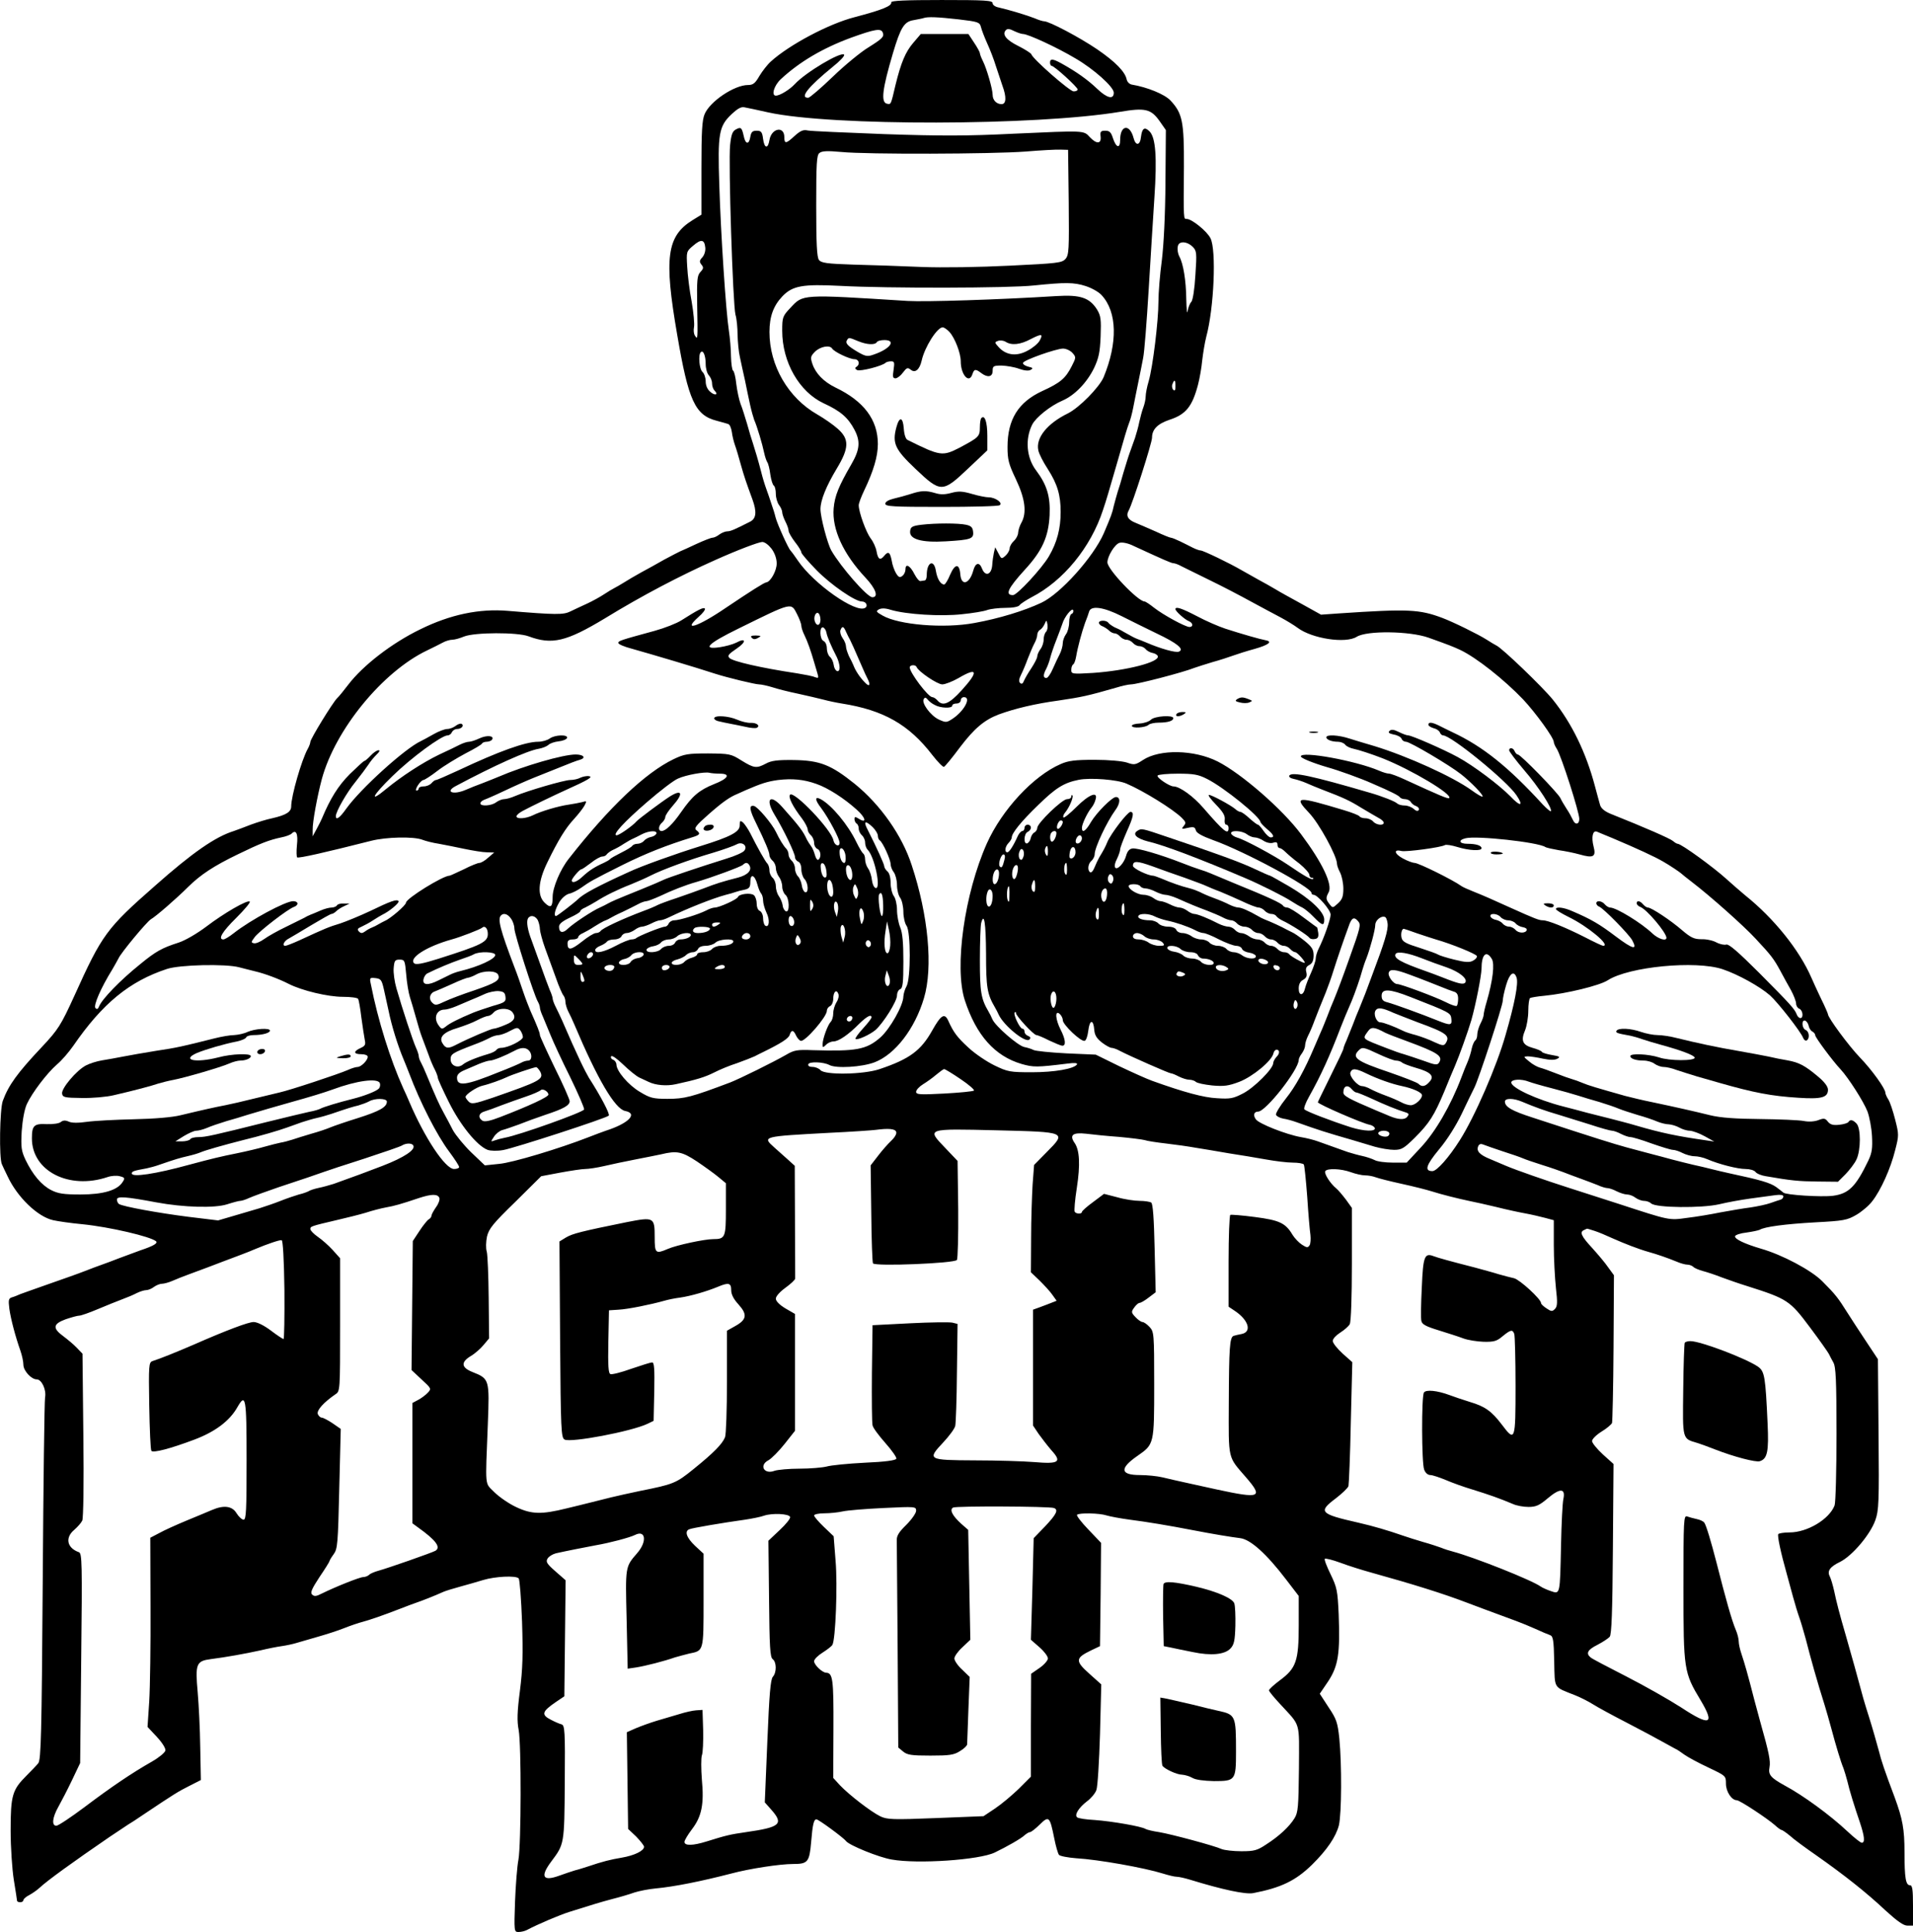 <?xml version="1.0" standalone="no"?>
<!DOCTYPE svg PUBLIC "-//W3C//DTD SVG 20010904//EN"
 "http://www.w3.org/TR/2001/REC-SVG-20010904/DTD/svg10.dtd">
<svg version="1.0" xmlns="http://www.w3.org/2000/svg"
 width="900pt" height="909pt" viewBox="0 0 900 909"
 preserveAspectRatio="xMidYMid meet">
<g transform="translate(0,909) scale(0.1,-0.1)"
fill="#000000" stroke="none">
<path d="M4193 9079 c3 -17 -40 -35 -173 -70 -121 -31 -307 -130 -393 -208
-16 -14 -40 -45 -54 -68 -20 -35 -30 -43 -54 -43 -64 0 -179 -77 -204 -137
-12 -28 -15 -84 -15 -254 l0 -219 -42 -26 c-121 -75 -135 -176 -72 -539 53
-311 84 -379 187 -405 23 -6 47 -13 53 -15 7 -2 14 -18 17 -37 2 -18 9 -46 15
-63 6 -16 18 -57 27 -90 16 -57 25 -83 55 -165 21 -58 18 -89 -10 -104 -75
-38 -93 -46 -109 -46 -9 0 -26 -7 -37 -15 -10 -8 -25 -15 -32 -15 -7 0 -40
-13 -75 -29 -34 -16 -69 -32 -77 -35 -8 -4 -42 -21 -75 -39 -33 -19 -82 -46
-110 -61 -27 -15 -63 -36 -80 -47 -16 -10 -37 -22 -45 -26 -8 -4 -30 -17 -48
-29 -18 -12 -54 -32 -80 -44 -26 -12 -61 -28 -79 -37 -33 -16 -67 -16 -295 3
-133 11 -269 -17 -411 -87 -132 -64 -269 -169 -339 -261 -20 -26 -43 -55 -52
-63 -21 -21 -126 -192 -126 -206 0 -5 -5 -20 -12 -32 -29 -52 -78 -222 -78
-271 0 -26 -24 -41 -90 -56 -25 -5 -70 -19 -100 -30 -30 -12 -66 -25 -80 -30
-87 -27 -195 -102 -370 -257 -229 -201 -250 -230 -380 -518 -63 -138 -76 -159
-153 -241 -116 -123 -157 -180 -184 -254 -14 -40 -18 -270 -4 -298 4 -9 16
-35 27 -57 45 -97 141 -190 214 -206 22 -5 84 -14 138 -19 129 -13 320 -58
346 -80 10 -9 -11 -22 -74 -43 -25 -9 -70 -26 -100 -37 -30 -12 -66 -25 -80
-30 -14 -5 -50 -18 -80 -30 -30 -12 -107 -39 -170 -61 -63 -22 -124 -44 -135
-48 -11 -5 -28 -12 -39 -15 -16 -5 -17 -13 -12 -54 7 -49 28 -129 52 -197 8
-23 14 -52 14 -66 0 -28 37 -69 63 -69 23 0 46 -49 39 -85 -3 -16 -8 -406 -11
-866 -5 -722 -8 -838 -21 -855 -8 -10 -33 -36 -56 -59 -66 -66 -74 -92 -74
-257 0 -78 7 -183 15 -233 8 -50 15 -93 15 -97 0 -5 7 -8 15 -8 8 0 15 4 15
10 0 5 12 16 28 24 15 8 36 23 47 33 37 35 162 125 330 240 39 26 78 52 87 58
9 5 43 27 75 49 139 93 161 107 213 133 l55 28 -3 155 c-1 85 -7 201 -12 258
-12 134 -7 147 62 156 71 9 160 25 233 41 33 8 78 17 100 20 22 3 54 10 70 15
17 5 62 18 100 29 39 11 95 29 125 41 30 12 69 25 85 29 34 9 95 30 175 61 30
12 66 25 80 30 24 8 83 31 125 50 11 5 47 16 80 25 33 9 82 23 108 31 56 17
153 22 167 8 5 -5 12 -97 16 -204 5 -155 3 -222 -10 -325 -13 -99 -14 -143 -6
-184 13 -68 12 -538 -1 -611 -6 -30 -13 -119 -16 -197 -5 -140 -4 -143 16
-143 12 0 29 4 39 9 53 28 154 71 202 86 121 38 137 43 200 60 36 9 83 23 105
31 22 7 67 16 100 19 87 8 216 34 355 70 86 23 229 45 292 45 68 0 76 9 84
102 7 86 13 108 25 108 10 0 127 -86 139 -102 15 -20 155 -77 215 -87 122 -22
413 -2 485 33 58 28 123 65 140 81 9 8 21 15 26 15 5 0 26 16 46 36 43 42 47
38 68 -66 7 -36 17 -70 22 -77 5 -6 42 -13 81 -16 104 -6 322 -45 408 -72 26
-8 54 -15 64 -15 10 0 38 -6 64 -14 153 -47 261 -70 297 -63 130 25 199 58
276 133 71 70 113 132 127 186 13 56 14 288 2 409 -8 76 -14 92 -51 147 l-41
63 40 59 c47 72 56 130 49 315 -5 111 -8 126 -38 188 -18 37 -31 70 -27 73 3
3 36 -5 74 -19 37 -14 104 -35 148 -47 191 -53 335 -98 445 -140 49 -19 94
-35 234 -87 22 -8 63 -25 90 -37 28 -13 59 -26 68 -29 15 -5 18 -23 20 -124 3
-132 -5 -118 98 -159 25 -10 63 -29 85 -43 22 -14 94 -53 160 -87 66 -34 140
-74 165 -88 25 -14 52 -29 60 -33 8 -3 29 -17 45 -29 17 -12 67 -39 112 -60
82 -39 83 -39 83 -76 0 -38 27 -78 51 -78 14 0 144 -86 179 -117 14 -13 28
-23 32 -23 3 0 21 -12 39 -27 17 -16 73 -57 125 -93 131 -92 237 -176 325
-259 55 -50 84 -71 103 -71 l26 0 0 95 c0 74 -3 95 -14 95 -20 0 -26 33 -26
156 0 108 -9 156 -46 257 -47 124 -65 179 -74 217 -10 37 -32 115 -48 165 -6
17 -17 55 -26 85 -8 30 -27 98 -41 150 -15 52 -33 118 -41 145 -29 99 -45 161
-55 210 -6 27 -15 57 -20 67 -14 26 -1 46 49 70 57 29 141 128 165 196 16 45
18 84 15 403 l-3 354 -55 83 c-30 45 -71 108 -90 138 -42 67 -55 84 -117 146
-52 52 -187 124 -288 153 -78 23 -126 46 -122 59 2 6 26 14 54 17 28 4 56 10
62 13 22 14 119 27 262 35 132 7 149 10 192 35 26 15 60 44 75 64 41 52 87
155 108 240 18 70 18 74 0 145 -10 39 -24 82 -32 94 -8 12 -14 27 -14 32 0 19
-63 107 -120 166 -52 54 -150 187 -150 203 0 3 -14 36 -32 72 -17 36 -38 81
-46 100 -57 131 -176 279 -312 388 -25 21 -63 54 -85 74 -61 56 -215 168 -232
168 -4 0 -14 6 -22 13 -14 12 -133 64 -291 127 -30 12 -47 26 -52 42 -4 12
-14 52 -24 88 -42 159 -109 297 -199 409 -47 58 -238 242 -265 254 -8 4 -28
16 -45 27 -39 25 -159 84 -210 103 -107 40 -159 43 -485 21 l-85 -6 -90 50
c-49 27 -106 58 -125 70 -19 11 -55 32 -80 45 -25 14 -61 34 -80 45 -53 31
-179 92 -191 92 -6 0 -23 6 -37 13 -15 8 -42 21 -60 30 -19 9 -38 17 -43 17
-5 0 -37 13 -71 29 -35 15 -77 34 -95 41 -36 14 -47 33 -33 58 18 31 110 318
110 343 0 39 26 65 82 84 77 25 107 62 134 164 8 30 17 82 20 115 4 34 12 84
19 111 37 137 48 410 20 464 -16 33 -88 91 -112 91 -15 0 -15 -9 -13 246 1
212 -7 251 -63 311 -28 30 -110 63 -182 75 -11 2 -21 12 -24 23 -7 37 -53 84
-139 143 -84 57 -226 132 -250 132 -6 0 -26 6 -44 14 -35 14 -125 41 -170 51
-16 3 -28 12 -28 20 0 13 -35 15 -240 15 -168 0 -239 -3 -237 -11z m316 -80
c92 -11 100 -13 106 -36 3 -13 16 -47 29 -76 13 -28 32 -77 41 -107 10 -30 24
-72 31 -93 20 -54 18 -87 -4 -87 -24 0 -42 19 -42 44 0 26 -28 124 -46 159 -8
16 -14 32 -14 37 0 4 -12 27 -27 49 l-27 41 -112 0 -112 0 -35 -41 c-37 -43
-58 -93 -84 -199 -22 -94 -21 -92 -40 -88 -30 6 -22 69 28 238 36 121 53 148
96 155 21 4 43 8 48 10 20 7 66 5 164 -6z m304 -69 c23 0 158 -62 247 -115 86
-50 180 -134 180 -161 0 -34 -32 -26 -78 18 -45 43 -97 80 -169 120 -40 22
-53 23 -53 3 0 -8 4 -15 8 -15 12 0 122 -100 122 -111 0 -5 -8 -9 -19 -9 -18
0 -193 153 -199 175 -2 5 -30 23 -62 39 -58 29 -77 55 -57 75 7 7 19 5 38 -5
15 -7 34 -14 42 -14z m-660 7 c8 -20 -2 -29 -69 -71 -33 -20 -108 -81 -165
-136 -57 -55 -109 -99 -116 -100 -43 -1 -1 51 114 145 34 27 59 53 54 58 -15
15 -180 -83 -231 -138 -25 -27 -71 -55 -90 -55 -22 0 -9 47 23 77 87 81 196
146 332 196 111 40 140 45 148 24z m-538 -376 c296 -65 1259 -63 1655 3 118
20 145 13 185 -43 l30 -43 -2 -247 c-1 -155 -8 -291 -17 -366 -9 -66 -16 -153
-16 -195 0 -89 -26 -305 -46 -374 -8 -26 -14 -59 -14 -71 0 -13 -5 -36 -11
-52 -6 -15 -14 -46 -19 -68 -4 -22 -14 -56 -20 -75 -7 -19 -18 -51 -25 -70 -7
-19 -20 -62 -30 -95 -9 -33 -21 -73 -27 -90 -5 -16 -13 -46 -18 -65 -7 -33
-12 -47 -47 -129 -49 -112 -204 -285 -294 -327 -81 -38 -198 -74 -314 -95
-144 -27 -357 -9 -433 35 -30 17 -32 20 -17 29 12 6 30 6 55 -2 73 -22 237
-32 335 -21 51 5 105 14 120 20 14 5 53 10 85 10 36 0 62 5 67 13 4 6 30 23
56 37 150 77 279 235 336 410 17 50 25 79 66 220 33 116 48 167 57 190 6 14
14 45 19 70 5 25 15 77 23 115 8 39 19 93 24 120 6 28 17 172 26 320 9 149 21
344 27 434 13 193 6 284 -23 313 -23 23 -35 15 -40 -26 -4 -41 -25 -44 -35 -5
-18 68 -63 61 -63 -9 0 -43 -19 -38 -34 8 -9 28 -16 35 -36 35 -21 0 -25 -4
-22 -27 4 -36 -19 -37 -51 -3 -29 32 -23 31 -357 16 -219 -11 -345 -11 -609
-2 -183 7 -345 14 -360 17 -22 5 -35 -1 -62 -25 -41 -38 -49 -39 -49 -6 0 54
-61 42 -70 -14 -7 -43 -24 -40 -30 6 -4 32 -9 38 -30 38 -20 0 -26 -6 -30 -29
-6 -38 -23 -36 -31 4 -9 40 -13 44 -37 31 -16 -8 -22 -25 -27 -73 -9 -80 13
-751 25 -798 6 -19 10 -62 10 -95 1 -33 5 -80 11 -105 5 -25 16 -74 24 -110 7
-36 18 -87 24 -115 6 -27 15 -59 19 -70 14 -31 39 -116 47 -155 4 -19 11 -39
15 -45 4 -5 11 -31 14 -57 4 -26 11 -50 17 -53 5 -4 9 -21 9 -39 0 -18 7 -41
15 -52 8 -10 15 -26 15 -34 0 -8 7 -28 15 -44 8 -15 15 -35 15 -43 0 -8 14
-32 30 -53 17 -21 30 -43 30 -49 0 -6 33 -44 73 -85 67 -68 180 -146 212 -146
20 0 30 -21 15 -30 -43 -27 -242 113 -316 222 -16 24 -32 45 -35 48 -10 9 -62
124 -70 155 -4 17 -13 46 -20 65 -6 19 -17 51 -24 70 -7 19 -18 55 -24 80 -15
58 -27 97 -39 135 -6 17 -18 57 -27 90 -10 33 -23 76 -31 95 -7 19 -16 61 -20
93 -3 31 -10 60 -15 63 -5 3 -9 33 -10 67 0 34 -5 89 -10 122 -14 91 -38 454
-45 685 -8 242 -2 276 58 333 28 26 45 36 61 32 12 -2 63 -13 112 -24z m1413
-422 c2 -224 1 -248 -15 -267 -17 -19 -37 -21 -263 -32 -141 -7 -317 -10 -415
-6 -93 4 -237 9 -320 11 -125 4 -152 8 -162 22 -10 12 -13 80 -13 254 0 199 2
239 15 249 12 10 37 11 103 5 120 -12 709 -10 867 2 72 6 146 10 165 9 l35 -1
3 -246z m-1710 -213 c2 -16 -4 -36 -14 -47 -14 -15 -14 -21 -4 -34 11 -13 10
-19 -5 -35 -15 -16 -17 -37 -15 -157 3 -160 3 -163 -10 -143 -6 8 -8 26 -5 41
3 14 -2 68 -11 120 -10 51 -19 126 -21 165 -4 70 -4 71 28 98 37 32 53 30 57
-8z m2293 3 c19 -19 20 -28 13 -132 -4 -68 -12 -118 -19 -127 -8 -8 -15 -28
-18 -45 -2 -16 -5 10 -6 58 -1 87 -14 166 -32 199 -11 21 -12 52 -2 61 13 13
43 7 64 -14z m-503 -185 c28 -9 62 -28 75 -43 73 -79 76 -224 9 -386 -21 -48
-114 -143 -168 -170 -98 -48 -152 -116 -139 -174 3 -16 23 -55 44 -87 46 -72
61 -123 61 -203 0 -78 -17 -143 -55 -208 -33 -57 -150 -183 -169 -183 -39 0
-25 31 55 119 82 89 112 155 117 257 4 87 -12 142 -63 210 -46 60 -53 148 -19
216 17 34 86 89 142 113 58 25 115 84 149 153 22 47 28 74 31 149 3 81 1 97
-17 127 -35 55 -78 70 -190 63 -271 -17 -617 -28 -701 -23 -505 32 -491 32
-552 -33 -36 -38 -38 -44 -38 -107 0 -148 80 -287 194 -341 81 -37 116 -68
146 -125 29 -55 25 -94 -15 -163 -59 -102 -78 -148 -83 -207 -8 -98 45 -214
149 -325 49 -52 64 -93 33 -93 -24 0 -148 142 -193 220 -18 32 -51 156 -51
195 0 41 27 108 77 191 58 96 59 138 5 186 -21 19 -64 49 -97 68 -137 78 -225
230 -225 388 0 73 19 124 61 168 48 50 96 58 272 49 221 -12 796 -11 912 2
147 15 187 15 243 -3z m-641 -216 c26 -29 53 -100 53 -138 0 -64 40 -108 55
-60 8 24 15 25 41 5 30 -23 54 -19 54 10 0 23 4 25 43 25 23 -1 60 -7 81 -15
25 -9 46 -11 55 -5 13 7 10 10 -12 15 -15 4 -26 12 -24 18 4 13 154 66 188 67
14 0 34 -9 44 -20 18 -20 18 -22 -3 -63 -29 -57 -53 -78 -139 -117 -112 -52
-163 -133 -163 -263 0 -59 5 -80 40 -153 44 -93 51 -158 25 -204 -8 -14 -14
-34 -15 -46 0 -11 -9 -29 -20 -39 -11 -10 -20 -26 -20 -35 0 -9 -9 -25 -19
-34 -19 -17 -20 -17 -34 11 l-15 28 -6 -25 c-3 -14 -7 -41 -8 -60 -4 -45 -33
-54 -48 -15 -12 32 -31 28 -41 -9 -17 -63 -56 -76 -61 -19 -4 53 -25 52 -48
-1 -10 -25 -23 -46 -28 -46 -17 0 -33 27 -39 64 -9 57 -43 42 -43 -20 0 -13
-4 -25 -10 -25 -5 -1 -15 -2 -20 -3 -6 -1 -18 14 -28 33 -20 40 -42 52 -42 23
0 -11 -6 -25 -14 -31 -12 -10 -18 -8 -30 11 -8 13 -18 40 -21 61 -8 40 -16 45
-35 22 -19 -23 -29 -18 -36 20 -3 19 -16 47 -28 62 -21 28 -56 123 -56 156 0
9 12 41 26 70 43 90 64 159 64 218 0 114 -66 202 -200 266 -55 27 -93 66 -108
111 -10 30 -9 36 13 58 25 24 69 32 80 14 10 -16 82 -50 105 -50 21 0 28 -24
9 -36 -8 -5 -7 -9 3 -15 14 -8 119 19 134 34 4 4 16 7 26 7 16 0 17 -5 12 -40
-5 -32 -4 -40 9 -40 8 0 24 12 35 27 17 23 22 25 36 14 21 -18 42 -1 52 42 14
64 73 157 99 157 6 0 21 -10 32 -22z m424 -41 c-7 -13 -32 -34 -55 -46 -52
-29 -101 -23 -136 14 -21 23 -22 25 -5 31 10 4 26 2 36 -4 28 -18 69 -14 119
13 51 26 59 25 41 -8z m-854 -2 c41 -17 79 -19 88 -5 3 6 19 10 36 10 57 0 27
-42 -50 -68 -30 -11 -39 -9 -77 13 -47 28 -58 40 -49 55 8 13 9 13 52 -5z
m-717 -108 c0 -21 7 -45 15 -53 8 -9 15 -25 15 -38 0 -12 5 -27 12 -34 20 -20
1 -25 -21 -5 -13 11 -21 29 -21 49 0 17 -7 37 -15 44 -15 13 -21 81 -8 93 11
12 23 -16 23 -56z m2210 -104 c0 -19 -3 -24 -10 -17 -6 6 -8 18 -4 27 9 24 14
21 14 -10z m-1900 -765 c15 -20 24 -47 24 -68 1 -34 -29 -88 -49 -90 -10 -1
-73 -41 -192 -121 -129 -88 -206 -113 -127 -42 21 18 34 36 30 40 -7 7 -32 -6
-111 -56 -22 -14 -78 -36 -125 -49 -161 -44 -171 -47 -171 -57 0 -6 28 -18 63
-27 106 -30 295 -86 393 -118 56 -18 188 -50 206 -50 10 0 38 -6 61 -13 24 -8
79 -22 123 -31 44 -10 98 -22 120 -28 22 -6 60 -14 85 -18 197 -31 316 -99
426 -242 25 -32 50 -58 55 -56 5 2 39 43 76 93 67 88 114 128 183 154 74 27
169 50 280 65 108 16 137 22 269 60 29 9 61 16 72 16 28 0 244 56 299 78 14 5
52 17 85 27 33 9 76 23 95 30 19 7 66 22 103 32 67 19 86 35 50 41 -23 4 -111
29 -188 54 -33 11 -93 37 -134 59 -71 37 -101 47 -101 33 0 -10 45 -50 64 -57
19 -8 21 -27 2 -27 -19 0 -124 57 -167 91 -20 16 -40 29 -44 29 -31 0 -175
151 -175 184 0 29 35 86 57 92 13 4 41 -2 65 -14 141 -65 179 -82 189 -82 6 0
23 -6 37 -14 15 -7 74 -37 132 -65 58 -28 146 -74 195 -101 50 -27 113 -61
140 -75 28 -15 64 -37 80 -49 68 -51 226 -75 278 -42 48 30 249 27 337 -4 98
-35 118 -43 150 -58 76 -36 206 -139 296 -233 58 -62 144 -180 144 -200 0 -5
6 -20 14 -32 21 -32 106 -298 106 -330 0 -26 -19 -30 -30 -5 -6 13 -19 37 -30
53 -11 17 -24 39 -29 50 -11 24 -187 205 -200 205 -5 0 -11 7 -15 15 -6 17
-26 20 -26 5 0 -6 32 -48 71 -94 67 -77 135 -183 125 -193 -2 -2 -19 12 -38
32 -161 176 -282 273 -423 339 -22 11 -52 25 -67 33 -31 15 -48 17 -48 3 0 -5
11 -12 24 -16 14 -3 27 -12 30 -20 3 -8 10 -14 15 -14 38 0 299 -213 345 -281
36 -53 19 -56 -28 -6 -52 53 -174 145 -248 185 -68 37 -217 102 -233 102 -7 0
-26 7 -44 16 -24 12 -36 13 -44 5 -8 -8 -2 -12 20 -17 18 -3 34 -12 37 -20 3
-8 12 -14 21 -14 18 0 203 -109 259 -153 47 -37 107 -99 101 -105 -2 -3 -26
11 -52 30 -89 64 -301 160 -458 208 -38 11 -91 27 -116 35 -52 17 -109 20
-109 6 0 -11 25 -21 55 -21 12 0 28 -6 34 -14 6 -8 24 -16 39 -19 24 -5 83
-24 137 -45 138 -55 330 -170 313 -187 -5 -5 -45 12 -206 86 -34 16 -69 29
-77 29 -8 0 -29 6 -47 14 -110 47 -368 94 -368 67 0 -8 57 -31 125 -51 51 -14
159 -53 210 -76 91 -39 125 -57 131 -65 3 -5 14 -9 24 -9 10 0 23 -6 27 -13 4
-8 16 -17 26 -20 10 -4 15 -12 12 -18 -5 -7 -13 -5 -24 5 -10 9 -29 16 -42 16
-14 0 -29 4 -35 9 -9 10 -73 35 -129 51 -270 79 -367 100 -379 81 -4 -6 5 -13
21 -16 15 -3 42 -12 58 -19 17 -8 50 -21 75 -31 102 -39 128 -51 183 -85 32
-19 69 -41 82 -48 14 -7 25 -17 25 -23 0 -15 -36 -11 -50 6 -7 8 -23 15 -36
15 -12 0 -25 4 -28 9 -3 5 -36 18 -73 29 -222 67 -239 66 -164 -13 47 -49 131
-203 131 -239 0 -8 7 -27 15 -42 8 -16 15 -50 15 -75 0 -36 -5 -51 -25 -69
-25 -23 -25 -23 -40 -4 -18 23 -18 30 -4 56 19 36 -29 138 -130 273 -87 117
-280 285 -392 342 -111 56 -273 59 -352 7 -35 -23 -41 -24 -75 -12 -22 7 -85
13 -152 13 -93 0 -124 -4 -160 -20 -129 -56 -276 -215 -347 -373 -106 -238
-154 -583 -104 -738 54 -165 141 -263 267 -300 56 -16 72 -16 218 2 30 4 46 3
43 -4 -14 -21 -106 -37 -212 -37 -103 0 -114 2 -176 32 -37 18 -92 55 -123 84
-52 48 -70 71 -95 127 -17 37 -34 27 -75 -46 -53 -95 -107 -135 -247 -182 -75
-26 -259 -29 -279 -5 -7 8 -24 15 -37 15 -15 0 -23 5 -20 13 4 13 71 11 99 -4
32 -17 153 -10 213 13 96 37 189 157 232 302 43 144 21 388 -58 626 -45 139
-147 284 -268 382 -112 90 -164 110 -286 112 -78 1 -107 -3 -132 -17 -44 -23
-55 -22 -115 15 -49 31 -56 32 -157 33 -95 0 -112 -3 -162 -27 -133 -64 -303
-226 -492 -467 -41 -51 -77 -137 -77 -181 0 -48 -9 -55 -37 -28 -36 34 -32
100 12 190 52 107 86 162 126 205 20 22 42 50 49 63 11 21 11 23 -11 16 -13
-3 -42 -9 -64 -12 -49 -7 -130 -31 -168 -50 -33 -16 -77 -19 -77 -5 0 6 12 16
28 25 41 22 151 75 202 98 107 48 132 63 111 66 -11 2 -29 -2 -40 -7 -11 -6
-32 -11 -48 -11 -28 0 -203 -51 -261 -76 -18 -8 -41 -14 -50 -14 -10 0 -27 -7
-38 -15 -22 -17 -74 -20 -74 -5 0 6 8 13 18 17 9 3 53 22 97 43 44 21 105 48
135 60 30 12 87 35 125 50 39 16 80 32 93 35 31 9 18 25 -20 25 -59 0 -242
-53 -363 -105 -16 -7 -50 -20 -75 -30 -25 -9 -60 -23 -78 -31 -60 -26 -101
-10 -47 18 180 96 338 167 390 175 17 3 37 11 45 18 8 8 30 15 49 17 19 2 36
9 39 16 5 17 -58 15 -82 -3 -11 -8 -35 -15 -54 -15 -60 0 -185 -45 -374 -134
-54 -25 -102 -46 -107 -46 -5 0 -14 -7 -21 -15 -7 -8 -23 -15 -36 -15 -13 0
-24 -4 -24 -10 0 -5 -5 -10 -10 -10 -6 0 -3 11 6 25 9 14 21 25 26 25 5 0 35
19 66 43 31 24 91 60 132 82 41 21 77 42 78 47 2 4 12 8 22 8 10 0 22 5 25 10
12 19 -25 22 -59 6 -19 -9 -41 -16 -49 -16 -9 0 -28 -6 -44 -14 -15 -8 -59
-29 -98 -47 -78 -38 -175 -101 -248 -161 -84 -70 -65 -31 29 60 90 88 232 192
260 192 8 0 17 7 20 15 4 8 14 15 24 15 21 0 35 16 22 24 -5 3 -18 -1 -28 -9
-10 -8 -28 -15 -40 -15 -11 0 -41 -11 -65 -25 -24 -14 -51 -28 -59 -32 -74
-34 -284 -224 -351 -318 -31 -44 -49 -56 -49 -35 0 21 51 111 93 162 23 29 50
65 60 80 9 15 27 36 39 48 13 12 17 20 9 20 -8 0 -24 -11 -37 -25 -13 -14 -26
-25 -29 -25 -4 0 -34 -28 -69 -62 -55 -55 -92 -115 -131 -208 -3 -8 -15 -31
-25 -50 l-19 -35 0 30 c-1 37 22 160 43 239 63 233 286 506 496 606 25 12 57
28 72 36 14 8 35 14 46 14 11 0 36 7 55 15 49 20 251 21 304 1 110 -41 177
-25 358 84 176 108 356 202 520 275 107 48 203 84 221 85 12 0 30 -14 44 -32z
m120 -308 c11 -21 20 -46 20 -54 0 -8 6 -27 14 -43 15 -30 32 -79 46 -128 5
-16 12 -41 16 -54 6 -21 5 -23 -12 -17 -10 5 -48 12 -84 18 -173 26 -301 56
-318 72 -11 11 -5 18 33 44 48 32 46 54 -2 28 -16 -8 -50 -17 -76 -21 -87 -13
-57 17 86 87 258 127 248 124 277 68z m1292 2 c-7 -2 -12 -20 -12 -40 0 -20
-7 -46 -15 -56 -8 -11 -15 -30 -15 -42 0 -12 -6 -35 -14 -51 -8 -15 -23 -47
-33 -70 -10 -24 -24 -43 -30 -43 -16 0 -16 15 -1 43 6 12 15 35 19 52 4 16 17
55 29 85 12 30 24 64 28 75 9 32 46 78 51 64 2 -7 -1 -15 -7 -17z m235 -11
c43 -22 117 -58 164 -81 97 -46 133 -75 105 -86 -15 -6 -86 14 -151 42 -16 7
-37 15 -45 18 -15 6 -24 11 -65 34 -11 7 -30 16 -42 21 -11 6 -24 15 -28 20
-8 14 -45 14 -45 1 0 -6 8 -14 18 -17 9 -4 23 -13 30 -20 7 -7 19 -13 26 -13
8 0 19 -7 26 -15 7 -8 20 -15 30 -15 10 0 23 -7 30 -15 7 -8 20 -15 30 -15 10
0 23 -6 30 -14 6 -8 21 -16 32 -18 12 -2 23 -9 25 -15 10 -28 -147 -68 -304
-79 -99 -6 -103 -5 -103 14 0 12 4 23 9 26 5 3 11 20 14 38 7 42 26 113 42
158 8 19 16 43 19 53 9 29 68 21 153 -22z m-1417 -17 c0 -26 -17 -33 -26 -9
-8 20 3 48 16 40 5 -3 10 -17 10 -31z m1061 -57 c-6 -6 -11 -22 -11 -36 0 -15
-7 -35 -15 -45 -8 -11 -15 -26 -15 -34 0 -8 -13 -33 -28 -56 -15 -22 -31 -50
-35 -60 -5 -13 -11 -16 -18 -9 -7 7 -5 19 5 39 8 16 22 49 31 74 10 25 23 57
31 72 8 14 14 33 14 42 0 8 6 19 13 23 8 4 17 17 22 28 8 19 9 19 13 -4 2 -13
-1 -28 -7 -34z m-1033 -3 c3 -18 21 -62 49 -116 7 -14 13 -36 13 -48 0 -30
-24 -20 -28 13 -2 14 -10 31 -18 37 -8 7 -14 25 -14 40 0 16 -7 30 -15 34 -19
7 -21 70 -2 64 6 -3 13 -13 15 -24z m92 4 c6 -13 14 -30 19 -38 7 -14 20 -42
58 -130 8 -19 19 -43 24 -52 17 -33 9 -42 -13 -18 -24 25 -43 54 -53 80 -3 8
-13 28 -21 43 -7 16 -14 36 -14 46 0 9 -7 27 -16 39 -9 13 -13 29 -10 37 8 21
15 19 26 -7z m332 -166 c9 -22 98 -82 121 -82 14 0 49 14 77 30 90 53 95 31
14 -58 -58 -64 -89 -77 -114 -47 -7 8 -18 15 -24 15 -19 0 -106 115 -106 140
0 12 27 14 32 2z m86 -179 c26 -15 82 -17 82 -3 0 6 9 10 20 10 11 0 20 7 20
15 0 8 7 15 15 15 37 0 0 -68 -57 -104 -25 -16 -29 -16 -62 -1 -39 19 -82 78
-70 96 5 9 10 8 18 -2 6 -8 21 -20 34 -26z m-1012 -323 c53 0 41 -23 -26 -49
-70 -28 -103 -56 -155 -131 -41 -59 -73 -89 -92 -90 -18 0 -16 25 2 40 8 7 15
19 15 26 0 8 16 31 35 53 51 57 45 80 -13 44 -39 -25 -145 -104 -157 -117 -19
-22 -82 -66 -94 -66 -23 0 35 63 144 157 60 52 125 102 145 110 37 17 126 33
148 27 8 -2 29 -4 48 -4z m2293 -25 c78 -39 250 -178 251 -203 1 -4 14 -18 30
-32 32 -26 38 -40 18 -40 -7 0 -22 14 -33 30 -11 16 -23 30 -27 30 -4 0 -22
14 -40 30 -18 17 -37 30 -42 30 -5 0 -17 6 -25 14 -23 19 -110 66 -123 66 -7
0 8 -20 32 -45 33 -34 44 -52 42 -70 -2 -14 1 -25 7 -25 6 0 11 -7 11 -15 0
-36 -21 -19 -118 93 -47 55 -112 102 -141 102 -19 0 -81 42 -75 51 3 5 46 9
95 9 75 0 97 -4 138 -25z m-1839 -23 c55 -19 130 -67 190 -121 43 -38 50 -68
10 -43 -16 10 -20 10 -20 -2 0 -8 5 -18 10 -21 6 -3 10 -14 10 -24 0 -10 7
-24 15 -31 8 -7 15 -22 15 -34 0 -12 5 -27 12 -34 33 -33 65 -189 37 -180 -8
3 -15 20 -17 38 -2 19 -10 43 -18 54 -8 11 -14 30 -14 43 0 12 -4 24 -9 27 -5
4 -19 27 -32 54 -39 81 -116 174 -168 202 -29 15 -28 -3 3 -43 35 -47 86 -143
86 -162 0 -22 -24 -13 -29 11 -9 50 -185 234 -204 215 -10 -10 12 -55 56 -112
15 -20 27 -44 27 -52 0 -8 7 -20 15 -27 8 -7 15 -23 15 -35 0 -13 7 -25 15
-29 17 -6 20 -41 5 -51 -5 -3 -12 7 -16 22 -4 15 -12 35 -19 43 -6 8 -15 22
-19 30 -18 39 -33 60 -115 152 -58 66 -83 40 -36 -37 41 -67 95 -180 95 -197
0 -9 7 -18 15 -22 9 -3 15 -18 15 -36 0 -17 7 -38 15 -46 18 -19 20 -67 3 -62
-7 3 -14 17 -16 33 -2 15 -10 34 -18 42 -8 8 -14 25 -14 37 0 13 -7 29 -15 36
-8 7 -15 20 -15 29 0 9 -5 22 -11 28 -12 12 -31 42 -48 78 -19 40 -87 120
-104 123 -25 5 -21 -19 12 -85 41 -84 61 -132 61 -147 0 -8 7 -19 15 -26 8 -7
15 -22 15 -34 0 -12 7 -31 15 -42 8 -10 15 -31 15 -45 0 -15 7 -32 15 -39 19
-15 21 -84 3 -78 -7 3 -15 15 -16 29 -2 13 -10 32 -18 43 -8 11 -14 32 -14 47
0 15 -7 32 -15 39 -8 7 -15 22 -15 34 0 12 -4 26 -9 32 -10 9 -49 79 -82 145
-10 19 -25 41 -33 49 -14 11 -16 9 -16 -14 0 -30 -43 -53 -185 -97 -116 -36
-278 -94 -335 -121 -148 -67 -216 -104 -240 -128 -16 -16 -99 -80 -104 -80
-12 0 -5 30 14 63 12 21 32 38 47 42 15 3 40 16 57 28 41 29 50 35 196 108
109 54 205 92 328 130 36 11 39 17 18 33 -12 9 -2 22 57 74 67 59 100 82 137
97 8 4 26 12 40 18 72 31 100 40 150 47 67 8 121 3 180 -18z m1460 1 c80 -34
218 -120 259 -160 20 -20 22 -25 10 -39 -12 -15 -10 -16 19 -9 28 6 34 4 38
-12 4 -13 30 -27 82 -46 146 -52 462 -222 462 -248 0 -5 4 -9 10 -9 18 0 80
-71 80 -93 0 -22 -30 -108 -56 -160 -8 -16 -14 -37 -14 -47 0 -10 -10 -40 -22
-67 -12 -26 -25 -59 -28 -72 -8 -37 -30 -38 -30 -2 0 20 7 34 21 41 15 9 19
18 15 35 -5 18 -1 27 14 35 14 7 20 21 20 45 0 28 -8 40 -42 68 -24 19 -50 37
-58 40 -8 4 -22 11 -30 15 -15 9 -71 35 -100 46 -8 3 -22 10 -30 15 -45 26
-80 41 -93 41 -9 0 -28 6 -44 14 -15 8 -48 22 -73 31 -25 9 -54 22 -65 28 -11
5 -33 14 -50 18 -34 8 -86 26 -132 46 -17 7 -35 13 -39 13 -23 0 -94 34 -94
46 0 25 19 24 92 -2 40 -15 108 -39 152 -54 43 -16 88 -32 100 -38 11 -5 41
-18 66 -27 25 -10 72 -31 105 -46 33 -16 68 -29 76 -29 9 0 22 -7 29 -15 7 -8
21 -15 31 -15 10 0 21 -5 24 -11 4 -5 17 -15 28 -20 39 -18 119 -69 128 -82 4
-5 15 -7 25 -5 14 2 18 10 16 28 -2 14 -5 25 -5 26 -1 0 -30 22 -64 47 -34 26
-68 47 -77 47 -8 0 -17 4 -20 9 -8 12 -71 41 -231 106 -49 21 -99 41 -110 46
-11 5 -33 13 -50 18 -16 5 -55 19 -85 31 -102 40 -210 71 -232 68 -15 -2 -24
-13 -30 -34 -9 -35 -43 -71 -52 -55 -4 6 0 24 9 40 8 17 15 37 15 45 0 8 14
44 30 81 33 73 37 95 18 95 -14 -1 -91 -101 -108 -141 -10 -24 -16 -36 -39
-74 -6 -11 -16 -32 -22 -47 -6 -16 -15 -25 -20 -22 -14 8 -11 40 6 54 8 7 15
21 15 31 0 31 57 152 97 207 24 32 25 62 3 62 -18 0 -90 -72 -117 -117 -25
-44 -43 -55 -43 -28 0 18 26 72 45 95 7 8 16 25 19 38 13 41 -30 25 -89 -34
-31 -31 -59 -54 -62 -50 -3 3 0 14 8 23 20 24 41 74 34 81 -3 3 -5 0 -5 -6 0
-7 -9 -12 -20 -12 -23 0 -140 -113 -140 -135 0 -7 -6 -18 -14 -22 -8 -4 -15
-17 -17 -27 -2 -11 -10 -21 -16 -24 -19 -6 -16 47 2 54 8 4 15 12 15 20 0 8
-7 14 -15 14 -8 0 -15 -7 -15 -15 0 -8 -5 -15 -10 -15 -6 0 -15 -10 -21 -22
-22 -49 -41 -78 -50 -78 -14 0 -11 27 6 44 8 8 15 20 15 26 0 20 44 75 125
153 82 80 120 104 190 118 55 11 182 1 225 -18z m-300 -180 c0 -14 -19 -38
-25 -32 -8 8 5 39 16 39 5 0 9 -3 9 -7z m-894 -25 c13 -13 24 -31 24 -40 0 -9
4 -19 9 -22 14 -9 51 -90 51 -112 0 -10 7 -28 15 -38 8 -11 15 -38 15 -60 0
-23 7 -50 15 -60 8 -11 15 -41 15 -66 0 -25 7 -55 15 -66 20 -27 20 -248 0
-284 -8 -14 -14 -35 -15 -48 0 -42 -63 -153 -108 -193 -66 -58 -114 -66 -319
-60 -73 3 -88 0 -125 -22 -63 -36 -217 -112 -263 -130 -183 -69 -214 -77 -295
-77 -68 0 -82 4 -130 33 -54 32 -109 97 -110 128 0 9 -7 20 -16 23 -8 3 -12
10 -9 16 4 6 28 -11 56 -38 28 -27 62 -55 77 -62 15 -7 34 -16 43 -20 32 -16
85 -21 129 -11 97 21 136 33 180 55 25 13 73 33 108 44 34 12 71 27 82 32 11
6 28 14 38 19 86 42 122 65 127 82 8 25 18 24 30 -3 6 -12 15 -23 22 -25 19
-7 123 113 123 141 0 9 7 19 15 22 8 4 15 19 15 34 0 33 15 48 24 24 4 -9 0
-27 -9 -40 -8 -13 -15 -36 -15 -52 0 -15 -5 -33 -12 -40 -14 -14 -38 -80 -38
-105 0 -17 1 -17 16 -3 8 9 24 16 35 16 24 0 71 32 121 83 36 35 58 47 58 30
0 -5 -18 -28 -40 -52 -22 -24 -38 -46 -35 -49 7 -8 68 20 94 42 37 33 101 135
101 162 0 14 7 27 15 30 12 5 15 29 15 130 0 88 -4 135 -15 161 -8 19 -15 56
-15 82 0 25 -7 55 -15 65 -8 11 -15 39 -15 62 0 25 -6 47 -15 54 -8 7 -15 18
-15 24 0 10 -36 89 -76 168 -24 45 -15 51 22 16z m-2709 -84 c-3 -30 -2 -56 1
-58 8 -5 135 24 348 78 70 18 200 21 241 5 15 -6 51 -15 78 -19 28 -5 82 -16
120 -24 39 -8 86 -16 105 -16 l35 -1 -28 -24 c-15 -14 -34 -25 -42 -25 -7 0
-40 -13 -73 -30 -34 -16 -64 -30 -67 -30 -31 0 -204 -107 -205 -127 0 -12 -73
-75 -100 -86 -8 -4 -22 -11 -30 -16 -8 -5 -22 -12 -30 -15 -8 -3 -23 -11 -32
-18 -14 -10 -20 -10 -29 -1 -10 10 -7 15 12 23 13 6 38 19 54 30 17 11 37 23
45 27 30 14 80 55 75 63 -7 11 -36 1 -135 -47 -47 -22 -110 -48 -140 -58 -53
-16 -70 -23 -191 -79 -31 -14 -61 -26 -67 -26 -17 0 -5 24 18 35 11 6 58 34
106 63 47 28 89 52 94 52 5 0 15 6 22 13 7 7 24 18 38 24 l25 12 -27 0 c-15 1
-30 -3 -33 -9 -3 -5 -15 -10 -25 -10 -11 0 -34 -6 -52 -14 -18 -8 -40 -17 -48
-20 -8 -3 -22 -10 -30 -15 -8 -4 -46 -23 -85 -42 -38 -18 -84 -44 -102 -57
-18 -13 -39 -22 -48 -20 -15 3 -14 6 4 30 23 29 155 131 184 141 24 9 21 27
-4 27 -36 0 -200 -88 -280 -151 -20 -16 -42 -29 -48 -29 -27 0 -6 36 60 101
39 39 68 73 64 77 -10 10 -121 -54 -205 -118 -44 -33 -99 -65 -130 -75 -78
-25 -107 -41 -180 -101 -97 -78 -180 -165 -194 -199 -5 -13 -10 -15 -17 -8
-11 11 26 96 80 183 11 19 24 42 28 50 11 26 134 174 153 185 23 13 120 97
176 153 58 57 120 98 234 153 105 51 146 67 203 79 21 4 43 12 49 18 21 21 31
-1 25 -54z m1691 54 c-3 -7 -14 -14 -26 -16 -11 -2 -26 -10 -32 -18 -7 -8 -21
-14 -31 -14 -10 0 -20 -4 -24 -9 -3 -6 -27 -20 -53 -33 -26 -13 -49 -26 -52
-30 -3 -4 -17 -12 -30 -18 -43 -19 -70 -37 -99 -64 -26 -25 -51 -34 -51 -18 1
10 37 52 45 52 4 0 24 14 45 30 21 17 45 30 53 30 9 0 19 5 22 11 4 5 17 15
28 20 12 5 36 18 52 29 17 11 37 22 45 25 8 4 26 12 40 20 33 17 73 19 68 3z
m1882 3 c0 -17 -12 -41 -21 -41 -10 0 -12 33 -2 43 9 10 23 9 23 -2z m896 -6
c10 -8 27 -15 37 -15 10 0 29 -7 42 -16 14 -9 33 -13 45 -9 14 5 20 2 20 -9 0
-9 4 -16 10 -16 5 0 17 -8 27 -18 10 -10 39 -35 66 -55 26 -21 47 -45 47 -53
0 -8 5 -14 12 -14 6 0 9 -2 6 -5 -6 -7 -41 13 -120 67 -64 43 -203 118 -237
127 -14 4 -26 12 -29 19 -5 17 50 15 74 -3z m1724 -20 c111 -47 196 -86 235
-109 30 -17 79 -50 85 -56 3 -3 25 -21 50 -40 84 -64 245 -207 300 -267 73
-78 85 -94 116 -151 14 -26 36 -67 50 -91 13 -24 24 -53 24 -63 0 -10 7 -21
15 -24 17 -7 21 -44 5 -44 -6 0 -14 8 -17 17 -10 26 -29 47 -176 195 -98 98
-143 137 -155 134 -9 -3 -30 1 -47 10 -16 9 -48 16 -71 15 -33 0 -49 7 -90 42
-54 47 -145 107 -161 107 -6 0 -16 7 -23 15 -14 17 -30 20 -30 5 0 -6 8 -14
17 -17 31 -12 121 -119 123 -145 0 -18 -38 -6 -66 20 -51 49 -170 122 -199
122 -7 0 -18 7 -25 15 -14 17 -40 20 -40 5 0 -6 6 -13 14 -16 20 -8 140 -130
155 -158 26 -48 4 -43 -76 17 -78 59 -117 82 -206 120 -40 18 -77 22 -77 10 0
-5 27 -21 59 -37 91 -44 201 -136 163 -136 -4 0 -43 18 -87 41 -91 46 -172 79
-197 79 -17 0 -34 6 -158 62 -84 38 -115 52 -170 74 -25 10 -50 21 -56 26 -39
28 -200 108 -219 108 -8 0 -33 9 -55 21 -41 22 -45 45 -6 35 22 -5 187 17 204
28 6 3 32 -1 58 -9 55 -17 114 -20 114 -6 0 13 -26 21 -66 21 -39 0 -46 17 -9
26 52 13 338 -18 375 -41 6 -4 35 -10 63 -15 29 -4 73 -13 98 -20 66 -19 79
-11 66 38 -11 43 -4 77 16 69 6 -3 41 -17 77 -32z m-2500 1 c0 -16 -18 -31
-27 -22 -8 8 5 36 17 36 5 0 10 -6 10 -14z m-1589 -59 c-6 -8 -44 -25 -84 -37
-128 -40 -276 -90 -294 -99 -10 -5 -58 -26 -108 -46 -119 -48 -137 -56 -155
-66 -8 -5 -25 -13 -38 -19 -33 -14 -124 -74 -150 -99 -24 -24 -42 -20 -42 9 0
13 16 26 50 42 28 13 50 26 50 31 0 4 10 12 23 17 12 6 36 19 52 29 42 27 101
56 163 80 29 12 71 30 94 42 53 27 180 74 293 107 50 15 99 33 110 39 27 16
55 -8 36 -30z m1429 -4 c0 -21 -3 -24 -9 -14 -5 8 -7 20 -4 28 8 21 13 15 13
-14z m130 -3 c0 -19 -17 -36 -27 -26 -3 3 -2 17 1 31 7 28 26 25 26 -5z
m-1082 -18 c2 -18 -1 -32 -6 -32 -12 0 -22 24 -22 52 0 32 25 15 28 -20z m837
-2 c-5 -15 -10 -19 -17 -12 -5 5 -7 20 -3 32 5 15 10 19 17 12 5 -5 7 -20 3
-32z m-90 -17 c-8 -32 -13 -39 -21 -30 -10 9 5 57 17 57 7 0 9 -10 4 -27z
m-1200 -23 c15 -24 -7 -47 -53 -59 -74 -19 -103 -28 -162 -51 -30 -11 -87 -32
-126 -45 -40 -13 -80 -28 -90 -33 -11 -6 -39 -18 -64 -27 -101 -38 -198 -83
-205 -96 -4 -5 -13 -9 -22 -9 -8 0 -38 -18 -65 -40 -52 -41 -68 -43 -68 -9 0
14 7 19 25 19 14 0 25 5 25 10 0 6 10 15 23 20 12 6 36 19 52 30 17 11 37 22
45 26 8 3 22 9 30 14 8 5 35 19 60 30 25 12 57 28 72 36 14 8 32 14 39 14 6 0
35 11 64 24 54 26 120 52 170 66 70 20 211 72 220 81 12 12 22 12 30 -1z m363
-29 c3 -24 0 -32 -10 -29 -7 3 -14 19 -16 37 -3 24 0 32 10 29 7 -3 14 -19 16
-37z m1132 7 c0 -23 -3 -29 -9 -19 -8 12 -4 51 5 51 2 0 4 -15 4 -32z m-1016
6 c9 -23 7 -54 -3 -54 -11 0 -21 25 -21 51 0 23 15 25 24 3z m785 -1 c0 -10
-4 -27 -8 -37 -11 -28 -25 -2 -17 30 7 28 26 33 25 7z m-89 -22 c0 -26 -10
-51 -21 -51 -10 0 -12 31 -3 54 9 22 24 20 24 -3z m536 -37 c-5 -13 -10 -14
-18 -6 -6 6 -8 18 -4 28 5 13 10 14 18 6 6 -6 8 -18 4 -28z m-1673 -15 c5 -19
13 -38 18 -43 5 -6 9 -20 9 -33 0 -12 7 -38 16 -57 17 -34 13 -73 -6 -61 -5 3
-10 19 -10 35 0 15 -7 30 -15 34 -9 3 -15 18 -15 34 0 16 -6 34 -13 40 -15 13
-70 6 -75 -8 -4 -12 -89 -50 -109 -50 -8 0 -27 -6 -41 -14 -38 -19 -126 -46
-150 -46 -11 0 -22 -7 -26 -15 -3 -8 -11 -15 -18 -15 -15 0 -125 -44 -135 -54
-3 -3 -14 -6 -22 -6 -9 0 -43 -13 -74 -30 -59 -31 -97 -38 -97 -20 0 6 11 15
24 20 13 5 27 14 31 19 3 6 19 11 35 11 15 0 30 7 34 15 3 8 14 15 24 15 10 0
27 7 38 15 10 8 26 15 34 15 8 0 28 7 44 15 15 8 34 15 41 15 8 0 26 6 42 14
87 42 205 89 268 106 17 4 37 10 45 13 8 3 27 8 43 11 22 5 27 12 27 37 0 41
21 33 33 -12z m351 5 c3 -9 6 -27 6 -41 0 -39 -25 -22 -28 20 -3 37 11 50 22
21z m956 -16 c0 -23 -3 -29 -11 -21 -6 6 -8 20 -4 32 9 30 15 26 15 -11z
m-835 -45 c-7 -17 -8 -16 -17 4 -6 12 -7 30 -3 40 7 17 8 16 17 -4 6 -12 7
-30 3 -40z m1330 47 c3 -5 14 -10 24 -10 10 0 32 -7 47 -15 16 -8 37 -15 46
-15 10 0 34 -7 55 -16 65 -29 97 -42 143 -59 25 -10 57 -23 72 -31 14 -8 33
-14 41 -14 8 0 20 -7 27 -15 7 -8 23 -15 35 -15 12 0 28 -7 35 -15 7 -8 20
-15 30 -15 10 0 23 -7 30 -15 7 -8 20 -15 30 -15 10 0 23 -7 30 -15 7 -8 20
-15 30 -15 10 0 23 -7 30 -15 7 -8 18 -15 24 -15 10 -1 53 -50 43 -50 -10 0
-67 32 -72 41 -4 5 -14 9 -24 9 -10 0 -24 7 -31 15 -7 8 -20 15 -30 15 -10 0
-23 7 -30 15 -7 8 -22 15 -34 15 -11 0 -30 7 -40 15 -11 8 -27 15 -37 15 -9 0
-22 7 -29 15 -7 8 -21 15 -30 15 -10 0 -31 6 -47 14 -48 25 -100 46 -115 46
-7 0 -22 7 -32 15 -11 8 -27 15 -37 15 -9 0 -30 7 -45 15 -16 8 -36 15 -44 15
-8 0 -24 7 -34 15 -11 8 -31 15 -46 15 -27 0 -70 25 -70 41 0 12 47 12 55 -1z
m-616 -42 c0 -31 -3 -37 -8 -24 -7 18 -3 66 5 66 2 0 4 -19 3 -42z m-79 -3 c0
-32 -10 -56 -21 -49 -10 6 -12 45 -3 68 8 22 24 10 24 -19z m538 3 c-3 -34
-20 -42 -26 -13 -5 22 5 45 18 45 7 0 10 -14 8 -32z m-1053 -48 c1 -28 -2 -50
-6 -50 -9 0 -20 90 -13 102 11 17 18 -2 19 -52z m-334 -17 c-9 -15 -10 -12
-10 17 0 29 1 32 10 18 7 -12 7 -24 0 -35z m121 -11 l-5 -26 -9 24 c-10 28 -2
62 11 42 4 -8 6 -25 3 -40z m1348 6 c0 -23 -3 -29 -9 -19 -8 12 -4 51 5 51 2
0 4 -15 4 -32z m-1229 -50 c-8 -22 -9 -21 -15 9 -9 40 3 67 15 35 5 -12 5 -32
0 -44z m1109 30 c0 -21 -3 -29 -10 -22 -5 5 -7 19 -4 32 9 31 14 27 14 -10z
m-2766 -20 c9 -12 16 -33 16 -47 0 -25 92 -312 110 -343 6 -10 10 -23 10 -29
0 -6 6 -25 14 -42 7 -18 24 -57 36 -87 12 -30 53 -119 92 -197 38 -78 68 -147
66 -153 -4 -13 -306 -121 -373 -133 -16 -3 -38 -9 -49 -13 -18 -7 -18 -6 -2
18 9 14 27 28 39 31 12 3 47 15 77 26 30 12 87 33 126 46 85 28 114 44 114 64
0 8 -31 79 -70 157 -38 79 -70 148 -70 154 0 11 -12 41 -45 115 -7 17 -23 57
-34 90 -11 33 -29 85 -41 115 -67 176 -80 227 -63 243 12 13 32 7 47 -15z
m3029 10 c12 -6 38 -15 57 -19 43 -9 96 -27 132 -45 14 -8 32 -14 40 -14 8 0
41 -13 73 -30 32 -16 69 -30 81 -30 12 0 24 -6 27 -14 3 -8 18 -16 33 -18 15
-2 29 -9 32 -15 5 -18 -40 -16 -64 2 -10 8 -29 15 -40 15 -12 0 -27 7 -34 15
-7 8 -25 15 -40 15 -15 0 -33 7 -40 15 -7 8 -24 15 -39 15 -14 0 -35 7 -45 15
-11 8 -30 15 -43 15 -13 0 -26 7 -29 15 -4 9 -19 15 -39 15 -18 0 -38 7 -45
15 -7 8 -25 15 -40 15 -37 0 -61 10 -54 21 7 13 51 11 77 -3z m1627 -3 c7 -8
23 -15 35 -15 12 0 28 -6 35 -14 6 -8 21 -16 33 -18 12 -2 21 -7 20 -13 -4
-17 -39 -17 -53 0 -7 8 -20 15 -30 15 -10 0 -23 6 -30 14 -6 8 -21 16 -32 18
-12 2 -23 9 -26 16 -5 17 33 15 48 -3z m-4530 -14 c5 -11 10 -30 10 -43 1 -13
11 -52 24 -88 13 -36 36 -99 51 -140 14 -41 31 -79 36 -84 5 -6 9 -19 9 -29 0
-10 6 -31 13 -45 8 -15 21 -43 29 -62 109 -258 191 -397 239 -407 62 -12 16
-59 -91 -93 -14 -5 -50 -18 -80 -30 -141 -55 -361 -121 -422 -126 l-67 -7 -64
61 c-35 34 -73 81 -86 104 -12 24 -32 61 -44 83 -21 38 -38 76 -79 175 -10 25
-23 53 -28 62 -6 10 -10 23 -10 29 0 6 -6 25 -14 42 -14 32 -62 176 -91 277
-9 31 -15 74 -13 95 3 35 6 40 28 40 24 0 25 -4 31 -70 3 -38 11 -86 17 -105
6 -19 19 -62 28 -95 9 -33 22 -77 30 -97 8 -21 21 -57 30 -80 8 -24 22 -56 30
-71 8 -16 14 -33 14 -39 0 -5 23 -56 52 -114 53 -107 132 -205 182 -224 14 -5
45 -6 73 -1 52 9 483 149 497 162 7 6 -38 92 -94 179 -5 8 -24 44 -41 80 -28
60 -44 95 -85 190 -9 19 -22 48 -30 63 -8 16 -14 33 -14 39 0 5 -6 24 -14 41
-7 18 -28 73 -45 122 -18 50 -39 108 -47 130 -15 44 -18 78 -7 88 12 13 32 7
43 -12z m1204 3 c7 -19 -2 -37 -15 -29 -12 8 -12 45 0 45 5 0 12 -7 15 -16z
m2794 -18 c4 -31 -14 -89 -74 -248 -9 -24 -23 -61 -31 -83 -9 -22 -21 -53 -28
-70 -7 -16 -21 -50 -30 -75 -10 -25 -24 -59 -31 -77 -8 -17 -14 -34 -14 -38 0
-4 -27 -61 -60 -127 -33 -67 -60 -122 -60 -124 0 -9 213 -101 244 -106 11 -2
21 -9 24 -15 5 -18 -50 -16 -112 3 -102 33 -205 73 -219 84 -5 4 5 31 22 61
56 100 97 191 148 324 15 38 27 68 52 125 15 36 41 110 50 145 5 17 13 41 19
55 17 43 42 136 42 158 0 21 26 44 45 38 6 -1 11 -15 13 -30z m-1889 -144 c0
-157 5 -189 42 -252 5 -8 13 -24 18 -35 25 -52 126 -134 144 -116 7 7 6 12 -6
17 -9 3 -17 12 -17 20 0 8 -4 14 -10 14 -12 0 -45 69 -36 77 3 3 6 2 6 -4 0
-13 83 -103 96 -103 5 0 32 -11 59 -25 28 -13 56 -25 63 -25 18 0 15 30 -8 75
-25 49 -28 94 -5 75 8 -7 15 -20 15 -30 0 -21 86 -103 103 -97 7 2 14 23 17
48 6 52 24 55 28 4 2 -26 12 -41 36 -60 18 -14 39 -25 45 -25 7 0 25 -6 39
-14 48 -25 232 -106 241 -106 5 0 22 -7 37 -15 16 -8 38 -15 49 -15 12 0 26
-5 31 -10 6 -6 40 -13 77 -17 55 -5 77 -2 127 17 63 24 154 99 161 134 2 9 8
17 14 17 16 1 17 -18 0 -34 -8 -9 -15 -22 -15 -29 0 -26 -88 -114 -141 -142
-48 -25 -62 -27 -124 -23 -62 3 -155 28 -305 82 -25 9 -94 40 -155 69 l-110
54 -138 6 c-76 4 -146 11 -155 16 -9 5 -29 11 -44 14 -30 7 -135 98 -149 130
-5 12 -13 28 -18 36 -36 61 -41 93 -41 243 0 84 3 162 6 174 14 53 22 2 23
-145z m1751 153 c13 -16 11 -27 -42 -175 -34 -96 -55 -151 -73 -195 -7 -16
-21 -50 -30 -75 -10 -25 -24 -61 -33 -80 -8 -19 -21 -48 -28 -65 -46 -109 -90
-188 -134 -243 -28 -35 -49 -70 -47 -77 3 -7 18 -15 34 -18 15 -2 44 -10 63
-17 101 -36 138 -48 260 -83 30 -9 78 -23 107 -32 28 -8 70 -15 92 -15 35 0
46 7 96 56 70 70 92 105 140 219 20 50 43 104 50 120 21 49 61 161 77 215 21
74 47 207 48 242 0 67 22 89 48 47 15 -23 5 -103 -24 -203 -8 -26 -14 -54 -14
-61 0 -7 -7 -26 -15 -41 -8 -16 -15 -39 -15 -51 0 -12 -4 -24 -9 -28 -5 -3
-13 -20 -17 -38 -3 -17 -12 -45 -19 -62 -7 -16 -21 -50 -30 -75 -50 -132 -122
-255 -189 -327 l-68 -73 -65 0 c-35 0 -74 5 -86 12 -12 6 -38 15 -57 19 -19 4
-51 13 -70 19 -19 7 -51 18 -70 25 -19 7 -51 18 -70 25 -19 7 -55 16 -80 20
-68 12 -198 63 -212 84 -14 20 -8 36 11 36 36 0 190 196 191 243 0 7 7 21 15
31 8 11 15 28 15 37 0 10 6 30 14 46 8 15 22 48 31 73 18 47 22 56 52 130 10
25 27 72 37 105 17 54 47 142 75 218 12 30 23 34 41 12z m-3010 -15 c-19 -13
-30 -13 -30 0 0 6 10 10 23 10 18 0 19 -2 7 -10z m808 -100 c-2 -19 -7 -35
-13 -35 -14 0 -18 50 -9 104 l7 46 9 -40 c5 -22 8 -56 6 -75z m-214 43 l-7
-28 -9 30 c-4 17 -5 37 -2 45 10 26 26 -16 18 -47z m-1679 13 c0 -38 -28 -52
-233 -117 -76 -24 -106 -29 -114 -21 -25 25 59 79 177 112 41 11 136 48 143
55 13 12 27 -3 27 -29z m1045 25 c0 -11 -25 -21 -56 -21 -23 0 -31 10 -17 23
10 10 73 8 73 -2z m3326 -22 c32 -11 73 -24 89 -29 74 -21 189 -68 193 -78 2
-6 -6 -16 -18 -22 -16 -9 -36 -8 -88 5 -37 9 -71 20 -77 24 -5 4 -45 18 -88
32 -61 19 -79 28 -83 46 -5 19 1 43 10 43 2 0 29 -9 62 -21z m-3416 -8 c0 -11
-25 -21 -50 -21 -10 0 -20 -7 -24 -15 -3 -8 -16 -15 -29 -15 -14 0 -30 -7 -37
-15 -15 -18 -74 -21 -68 -2 3 6 16 13 31 15 14 2 31 10 37 18 7 8 23 14 37 14
13 0 31 7 39 15 17 16 64 21 64 6z m280 -6 c0 -8 -9 -15 -20 -15 -20 0 -26 11
-13 23 12 13 33 7 33 -8z m1854 0 c8 -8 28 -15 44 -15 16 0 35 -7 42 -15 11
-13 8 -15 -17 -15 -16 0 -38 7 -49 15 -10 8 -31 15 -46 15 -18 0 -28 5 -28 15
0 8 9 15 19 15 11 0 26 -7 35 -15z m-1622 -37 c-13 -13 -26 8 -17 30 6 16 7
16 17 -1 7 -13 7 -22 0 -29z m-312 13 c0 -12 -26 -21 -60 -21 -15 0 -33 -7
-40 -15 -7 -8 -25 -15 -41 -15 -16 0 -29 -4 -29 -10 0 -5 -11 -12 -25 -16 -13
-3 -29 -12 -36 -20 -13 -16 -59 -19 -59 -4 0 5 12 13 27 16 15 4 34 13 41 21
7 7 22 13 32 13 10 0 20 7 24 15 3 9 18 15 36 15 17 0 38 7 46 15 16 16 84 21
84 6z m645 -21 c-5 -8 -11 -8 -17 -2 -6 6 -7 16 -3 22 5 8 11 8 17 2 6 -6 7
-16 3 -22z m1459 -15 c8 -8 29 -15 46 -15 18 0 33 -6 36 -15 4 -8 14 -15 24
-15 25 0 50 -10 50 -21 0 -15 -47 -10 -60 6 -7 8 -25 15 -41 15 -15 0 -34 6
-42 14 -8 8 -27 16 -42 18 -16 2 -30 9 -33 16 -5 17 43 15 62 -3z m-3224 -28
c0 -19 -78 -55 -165 -76 -17 -4 -39 -12 -50 -18 -11 -5 -35 -17 -53 -26 -48
-24 -74 -22 -70 4 2 12 10 25 18 29 50 25 111 50 154 65 27 9 57 20 65 25 26
15 101 12 101 -3z m460 4 c0 -12 -20 -25 -27 -18 -7 7 6 27 18 27 5 0 9 -4 9
-9z m238 -3 c-3 -7 -15 -15 -29 -16 -13 -2 -28 -10 -32 -18 -10 -18 -60 -19
-55 -1 3 6 14 13 26 15 11 2 26 10 32 18 15 18 63 19 58 2z m3662 -17 c30 -12
82 -31 115 -42 60 -21 100 -53 89 -71 -8 -12 -31 -7 -104 22 -30 12 -66 25
-80 30 -119 42 -156 62 -144 82 9 13 58 5 124 -21z m-3950 -26 c0 -3 -9 -5
-20 -5 -15 0 -20 7 -20 25 0 25 0 25 20 5 11 -11 20 -22 20 -25z m3219 16 c8
-5 9 -11 3 -15 -13 -8 -42 3 -42 15 0 11 21 11 39 0z m-4834 -32 c22 -6 56
-14 75 -19 47 -11 113 -36 158 -59 63 -32 185 -61 255 -61 36 0 69 -4 72 -10
3 -5 10 -44 15 -87 6 -43 13 -90 16 -105 5 -23 2 -29 -20 -39 -35 -16 -33 -29
4 -29 17 0 30 -5 30 -12 0 -17 -31 -48 -48 -48 -7 0 -28 -6 -45 -14 -43 -19
-272 -95 -322 -106 -22 -5 -78 -19 -125 -30 -47 -12 -105 -25 -130 -30 -47 -9
-102 -21 -210 -47 -39 -10 -126 -17 -220 -19 -85 -2 -184 -7 -220 -12 -42 -6
-73 -6 -87 1 -16 7 -27 6 -37 -2 -8 -7 -37 -11 -66 -10 -60 3 -70 -6 -70 -67
0 -154 175 -243 356 -182 17 6 43 8 57 4 24 -6 26 -9 14 -27 -24 -39 -91 -59
-198 -59 -80 0 -106 4 -139 21 -46 24 -86 72 -120 142 -20 43 -22 59 -18 135
4 54 13 102 24 127 25 54 95 146 142 187 22 18 56 58 77 88 137 199 264 303
440 361 59 20 276 25 340 8z m1765 2 c0 -6 -5 -13 -10 -16 -15 -9 -43 3 -35
15 8 13 45 13 45 1z m260 0 c0 -12 -28 -22 -34 -12 -3 5 -3 11 1 15 9 9 33 7
33 -3z m260 -1 c0 -5 -12 -10 -27 -10 -22 0 -25 2 -13 10 20 13 40 13 40 0z
m2360 0 c12 -8 12 -10 -3 -16 -20 -7 -47 1 -47 16 0 12 30 13 50 0z m251 -5
c-1 -15 -24 -12 -29 3 -3 9 2 13 12 10 10 -1 17 -7 17 -13z m2083 -5 c72 -24
175 -81 223 -123 38 -34 145 -171 156 -200 4 -10 11 -15 17 -12 15 9 12 42 -5
49 -18 7 -21 50 -2 44 6 -3 14 -13 16 -24 2 -10 9 -23 17 -27 8 -4 14 -12 14
-18 0 -10 83 -122 120 -161 36 -39 108 -151 126 -198 9 -25 19 -76 21 -115 3
-57 0 -79 -17 -115 -59 -123 -92 -156 -166 -166 -57 -7 -225 4 -234 15 -3 3
-19 15 -35 27 -28 19 -70 32 -220 64 -27 6 -66 15 -85 20 -19 5 -57 14 -85 20
-27 6 -72 18 -100 25 -27 8 -68 18 -90 24 -22 6 -76 20 -120 32 -72 20 -130
38 -445 141 -96 31 -130 50 -130 75 0 17 40 17 82 -1 54 -23 109 -43 168 -60
30 -9 97 -30 148 -46 51 -17 98 -30 106 -30 8 0 27 -7 42 -15 16 -8 36 -15 45
-15 9 0 53 -13 99 -30 46 -16 91 -30 100 -30 10 0 31 -7 46 -15 16 -8 41 -15
56 -15 15 0 42 -6 60 -14 56 -24 143 -46 180 -46 20 0 41 -6 47 -14 6 -8 28
-17 49 -20 120 -21 156 -24 243 -25 l96 -1 36 36 c19 20 43 51 51 69 21 44 21
148 0 169 -17 18 -30 20 -38 7 -3 -5 -23 -11 -43 -13 -28 -3 -41 0 -53 14 -13
17 -19 18 -45 8 -18 -7 -46 -9 -70 -4 -22 4 -114 8 -205 9 -116 1 -186 6 -235
18 -77 19 -161 38 -275 62 -41 8 -97 22 -125 29 -134 38 -172 49 -200 61 -16
7 -39 15 -50 18 -11 3 -45 15 -75 27 -30 12 -64 24 -76 27 -11 3 -34 15 -50
29 -27 22 -28 23 -7 24 12 0 45 -5 72 -11 34 -7 56 -7 68 0 15 8 11 11 -25 17
-23 4 -45 10 -48 15 -3 5 -22 13 -44 19 -47 13 -56 34 -35 83 8 20 15 61 15
91 0 30 4 57 8 60 5 3 35 8 68 11 103 10 260 48 298 73 100 64 413 94 540 52z
m-1474 -25 c55 -20 122 -47 155 -60 17 -7 40 -16 53 -20 16 -4 22 -14 22 -34
0 -15 -3 -30 -6 -33 -3 -4 -27 4 -52 17 -50 25 -211 85 -228 85 -19 0 -47 39
-40 55 6 17 32 14 96 -10z m-4286 -2 c10 -25 -10 -37 -114 -73 -52 -17 -115
-41 -138 -52 -40 -19 -45 -19 -59 -5 -18 18 -11 45 14 53 10 4 46 19 81 35 34
16 68 29 75 29 6 1 23 7 37 15 36 20 96 19 104 -2z m405 -25 c1 -5 -3 -8 -9
-8 -5 0 -10 12 -9 28 0 24 1 25 9 7 5 -11 9 -23 9 -27z m1436 -17 c-10 -27
-28 5 -20 36 l7 28 9 -24 c6 -14 7 -31 4 -40z m1380 53 c12 -5 14 -9 4 -14
-15 -10 -41 -1 -33 11 6 11 8 11 29 3z m1570 -24 c9 -27 -9 -122 -52 -270 -41
-145 -145 -385 -216 -496 -50 -79 -107 -144 -128 -144 -39 0 -30 28 31 102 38
45 79 110 107 168 25 52 51 107 59 122 20 38 134 386 134 410 0 11 7 44 16 74
16 55 37 70 49 34z m-5329 -55 c6 -27 16 -72 22 -100 15 -74 44 -166 71 -230
5 -11 16 -40 26 -65 52 -138 131 -292 188 -368 26 -35 47 -67 47 -73 0 -5 -11
-9 -24 -9 -41 0 -138 146 -210 315 -7 17 -20 46 -29 65 -61 135 -119 320 -152
488 -7 32 -6 33 22 30 25 -3 29 -9 39 -53z m572 -35 c3 -23 -3 -27 -60 -43
-35 -11 -76 -25 -93 -32 -65 -27 -111 -50 -128 -65 -17 -13 -20 -13 -33 5 -26
35 -11 75 28 75 9 0 34 7 55 16 21 9 52 22 68 29 17 7 46 19 65 28 19 9 49 15
65 14 24 -2 31 -7 33 -27z m2592 -8 c0 -15 -4 -33 -9 -40 -11 -18 -24 32 -16
59 9 26 25 14 25 -19z m1666 7 c184 -72 189 -74 192 -102 4 -32 -4 -33 -66 -8
-74 30 -204 77 -234 85 -21 5 -28 12 -28 31 0 35 37 33 136 -6z m-533 -46 c-8
-21 -22 -5 -16 18 4 15 8 17 13 8 5 -7 6 -18 3 -26z m-3691 -27 c17 -24 6 -42
-35 -58 -23 -10 -48 -18 -55 -18 -11 0 -117 -45 -175 -75 -38 -20 -50 -19 -65
6 -19 29 6 54 72 73 28 9 69 24 91 36 21 11 44 20 51 20 6 0 17 6 24 14 20 25
76 26 92 2z m4143 -1 c17 -7 68 -27 115 -45 137 -50 154 -63 131 -99 -8 -12
-16 -11 -53 6 -24 12 -63 26 -87 33 -24 6 -51 15 -60 20 -43 21 -93 40 -107
40 -19 0 -35 41 -21 58 10 13 32 10 82 -13z m-2545 -23 c0 -13 -12 -22 -22
-16 -10 6 -1 24 13 24 5 0 9 -4 9 -8z m-1550 -91 c0 -16 -70 -51 -102 -51 -9
0 -19 -4 -23 -10 -3 -5 -20 -14 -38 -19 -61 -18 -105 -37 -120 -50 -24 -19
-57 -5 -57 25 0 25 8 30 110 69 25 9 57 23 72 31 14 8 34 14 45 14 10 1 34 9
53 20 32 17 36 17 48 2 6 -8 12 -23 12 -31z m4057 20 c10 -5 56 -23 103 -40
146 -54 170 -70 150 -101 -8 -12 -18 -11 -72 9 -35 12 -76 26 -93 31 -16 4
-52 17 -80 28 -121 47 -116 42 -90 79 16 23 30 22 82 -6z m-4029 -83 c17 -17
15 -48 -3 -48 -8 0 -23 -4 -33 -10 -9 -5 -55 -25 -102 -43 -160 -65 -200 -70
-200 -27 0 14 11 25 35 35 19 8 51 22 70 30 20 8 42 15 50 15 15 0 72 23 115
46 31 17 53 17 68 2z m3999 -18 c34 -16 71 -30 81 -30 10 0 22 -4 28 -9 5 -5
34 -16 65 -25 71 -20 89 -39 64 -66 -20 -23 -36 -25 -52 -9 -6 6 -68 30 -137
54 -154 52 -178 69 -144 103 17 17 23 16 95 -18z m-3946 -81 c19 -37 3 -45
-224 -124 -86 -29 -99 -31 -112 -18 -8 8 -15 18 -15 22 0 12 53 47 80 53 31 7
89 28 114 40 19 10 125 46 138 47 4 1 12 -9 19 -20z m1978 -36 c39 -26 67 -51
63 -54 -4 -4 -67 -10 -139 -14 -115 -6 -133 -5 -133 8 0 9 15 25 33 36 18 11
46 31 62 45 17 14 33 26 37 26 4 0 39 -21 77 -47z m1908 27 c56 -27 121 -50
169 -60 52 -11 94 -30 94 -43 0 -18 -32 -47 -53 -47 -10 0 -31 6 -45 14 -15 8
-47 22 -72 31 -25 9 -57 23 -72 31 -14 8 -32 14 -40 14 -22 0 -61 47 -55 64 8
21 25 20 74 -4z m-4640 -46 c3 -8 1 -20 -5 -26 -13 -13 -70 -35 -122 -48 -69
-17 -140 -39 -152 -46 -7 -4 -30 -11 -53 -15 -22 -5 -112 -26 -200 -48 -252
-63 -288 -71 -322 -71 -17 0 -35 -4 -38 -10 -3 -5 -21 -10 -38 -10 l-32 0 40
25 c22 13 48 25 58 25 11 0 33 6 50 13 18 8 59 22 92 32 33 9 78 23 100 30 56
17 139 41 210 61 76 21 152 44 190 58 113 42 212 55 222 30z m5405 7 c13 -5
61 -19 108 -31 47 -12 103 -28 125 -35 22 -7 67 -21 100 -30 33 -10 74 -24 90
-31 17 -7 57 -20 90 -30 33 -9 74 -23 92 -31 17 -7 42 -13 55 -13 12 -1 34 -7
48 -15 14 -8 36 -15 50 -15 14 -1 45 -12 70 -26 l45 -25 -40 6 c-133 19 -207
34 -330 70 -33 10 -85 23 -115 31 -30 7 -82 21 -115 29 -33 9 -82 22 -110 29
-125 32 -245 88 -245 113 0 15 47 18 82 4z m-832 -36 c7 -8 16 -15 21 -15 5 0
37 -13 72 -29 60 -28 121 -53 161 -65 15 -5 16 -9 6 -21 -12 -15 -43 -13 -85
5 -11 5 -36 15 -55 23 -137 58 -160 71 -160 87 0 31 20 39 40 15z m-3780 -25
c0 -11 -88 -52 -225 -105 -49 -19 -74 -24 -85 -18 -23 15 -18 36 10 44 14 4
50 17 80 29 30 11 82 30 115 41 33 11 64 25 69 30 10 9 36 -7 36 -21z m-760
-33 c0 -26 -35 -45 -135 -77 -55 -17 -113 -37 -130 -44 -16 -7 -57 -21 -90
-30 -33 -10 -73 -22 -90 -28 -16 -5 -41 -12 -55 -14 -14 -3 -47 -11 -75 -19
-27 -8 -86 -22 -130 -31 -75 -15 -117 -25 -225 -54 -160 -44 -270 -60 -270
-41 0 10 9 13 70 24 14 3 41 10 60 17 75 26 96 32 135 41 22 5 49 13 60 18 24
10 105 33 195 56 90 22 168 45 210 60 19 7 51 18 70 25 19 6 51 16 70 20 19 4
50 13 68 19 82 28 99 33 128 40 17 5 39 13 50 19 27 16 84 15 84 -1z m2396
-142 c4 -8 -6 -26 -23 -42 -16 -15 -45 -48 -63 -72 l-34 -44 3 -226 c1 -124 5
-229 8 -235 10 -15 384 0 395 16 4 7 7 115 6 239 l-3 227 -59 62 c-87 91 -90
90 243 82 331 -8 329 -8 236 -102 l-60 -61 -7 -92 c-3 -51 -7 -164 -7 -252
l-1 -161 41 -39 c22 -22 50 -52 60 -67 l20 -28 -23 -9 c-13 -5 -38 -15 -55
-21 l-33 -12 0 -273 0 -272 26 -39 c15 -21 42 -56 61 -78 50 -55 35 -65 -82
-55 -49 4 -175 8 -278 8 -223 1 -226 3 -149 85 28 30 53 64 56 77 3 13 7 127
8 252 l3 228 -24 6 c-13 3 -103 2 -200 -3 l-176 -9 -3 -225 c-1 -124 0 -234 3
-246 2 -12 30 -49 60 -83 31 -35 54 -68 52 -74 -2 -8 -54 -15 -148 -19 -79 -4
-160 -12 -180 -18 -20 -5 -77 -10 -127 -10 -50 0 -103 -5 -118 -10 -49 -19
-75 26 -28 50 14 8 48 42 75 76 l49 62 0 275 0 275 -45 26 c-28 17 -45 34 -45
46 0 11 19 32 45 51 25 18 45 37 46 43 0 6 0 128 -1 271 l-1 260 -32 29 c-18
16 -47 42 -65 58 -57 51 -55 51 258 68 107 5 206 12 220 14 61 8 91 5 96 -9z
m2319 -4 c3 -5 1 -12 -5 -16 -14 -9 -52 4 -45 16 8 12 42 12 50 0z m-1270 -20
c55 -5 109 -12 120 -15 11 -4 56 -11 100 -16 44 -5 107 -14 140 -20 33 -5 103
-17 155 -26 52 -8 131 -21 175 -29 44 -8 101 -15 127 -15 26 0 49 -4 52 -9 3
-5 10 -73 16 -152 5 -79 12 -160 15 -179 2 -19 1 -41 -4 -49 -8 -12 -13 -12
-36 3 -14 9 -34 30 -44 46 -33 56 -62 69 -177 84 -60 8 -112 12 -116 10 -4 -3
-8 -101 -8 -218 l0 -214 27 -18 c66 -43 84 -99 36 -110 -16 -3 -33 -7 -39 -9
-19 -6 -22 -57 -23 -314 -1 -275 -6 -251 82 -353 81 -94 66 -100 -138 -56 -49
11 -117 26 -150 33 -33 7 -80 18 -105 24 -25 6 -73 11 -107 11 -93 0 -97 31
-12 90 79 55 79 54 79 336 0 241 -1 248 -22 271 -12 13 -27 23 -33 23 -6 0
-21 10 -33 23 -20 21 -21 25 -6 45 8 12 20 22 25 22 6 0 25 11 43 25 l33 25
-5 207 c-3 138 -8 210 -16 215 -6 4 -31 8 -54 8 -24 0 -72 7 -106 17 l-62 16
-52 -39 c-29 -21 -52 -42 -52 -46 0 -11 -28 -10 -34 1 -3 5 1 55 10 112 17
110 13 177 -10 211 -26 37 -10 51 53 44 31 -4 101 -11 156 -15z m-3321 -40
c13 -20 -43 -57 -144 -96 -89 -34 -121 -46 -230 -85 -19 -6 -51 -15 -71 -19
-19 -4 -41 -11 -48 -16 -8 -4 -27 -11 -45 -15 -17 -5 -56 -18 -86 -30 -30 -12
-75 -27 -100 -35 -25 -7 -78 -23 -119 -35 l-75 -22 -140 17 c-142 18 -306 48
-326 60 -5 3 -10 13 -10 21 0 17 41 14 185 -13 129 -24 276 -28 334 -9 28 9
55 16 61 16 7 0 26 6 43 14 18 8 79 30 137 50 136 45 168 56 210 71 19 7 107
36 195 64 88 29 167 56 175 61 19 12 47 13 54 1z m5126 -28 c41 -13 84 -28 95
-33 11 -5 52 -19 90 -31 39 -12 84 -28 100 -34 17 -7 53 -20 80 -30 28 -10 64
-24 82 -31 17 -8 38 -14 46 -14 8 0 28 -7 43 -15 16 -8 38 -15 49 -15 11 0 29
-7 39 -15 11 -8 29 -15 41 -15 12 0 27 -6 33 -12 21 -21 238 -23 320 -4 37 9
103 21 147 27 44 6 97 13 118 16 24 3 37 1 37 -6 0 -7 -6 -13 -12 -15 -7 -2
-29 -9 -48 -16 -19 -7 -62 -16 -95 -21 -33 -4 -96 -15 -140 -23 -44 -9 -115
-21 -158 -26 -86 -12 -80 -13 -322 66 -71 23 -175 56 -230 74 -110 35 -253 85
-300 105 -16 7 -49 21 -73 31 -50 20 -67 38 -58 60 4 11 12 14 24 9 9 -4 51
-18 92 -32z m-3792 -47 c37 -25 83 -58 102 -74 l35 -29 0 -122 c0 -133 -3
-141 -60 -141 -40 0 -172 -28 -213 -46 -58 -25 -62 -21 -62 55 0 94 -3 96
-131 71 -217 -44 -255 -54 -286 -72 l-31 -19 3 -461 c3 -428 5 -462 21 -471
29 -16 314 38 390 74 l29 14 3 138 c2 106 0 137 -10 137 -7 0 -51 -14 -98 -30
-47 -17 -91 -28 -98 -25 -10 3 -12 40 -10 152 l3 148 45 3 c43 2 151 24 215
42 17 5 50 12 75 15 49 7 125 29 178 51 50 21 62 18 62 -16 0 -20 11 -42 35
-68 42 -47 38 -71 -16 -101 l-39 -22 0 -239 c0 -131 -4 -249 -9 -262 -13 -32
-53 -73 -147 -149 -84 -68 -94 -72 -254 -104 -47 -10 -107 -23 -135 -30 -27
-7 -72 -18 -100 -25 -27 -7 -77 -19 -110 -27 -117 -29 -164 -28 -236 6 -35 16
-82 49 -104 71 -45 46 -42 13 -30 320 8 210 8 213 -73 245 -52 21 -55 46 -7
75 19 11 46 35 60 52 l26 31 -2 190 c-1 105 -5 203 -9 218 -5 15 -4 47 1 71 9
37 27 60 133 163 l122 121 90 17 c49 9 102 17 117 17 15 0 56 6 90 14 34 8
100 22 147 31 47 9 101 20 120 24 74 18 98 13 168 -33z m3077 -51 c22 -8 52
-15 67 -15 15 0 37 -4 50 -9 13 -5 68 -19 123 -31 55 -12 118 -28 140 -35 47
-15 123 -34 180 -46 22 -4 78 -17 125 -28 47 -12 108 -25 136 -30 28 -5 70
-15 93 -21 l41 -11 0 -117 c0 -64 5 -155 10 -202 8 -69 7 -87 -5 -99 -12 -12
-17 -12 -39 3 -14 9 -26 20 -26 25 0 19 -101 111 -127 117 -15 3 -48 12 -73
19 -25 8 -74 21 -110 31 -121 31 -175 46 -196 54 -42 16 -49 -1 -55 -147 -4
-76 -5 -147 -2 -158 3 -16 22 -26 81 -44 42 -13 95 -30 116 -38 21 -8 65 -15
96 -16 49 -1 62 3 89 26 38 31 47 33 55 11 3 -9 6 -119 6 -245 0 -259 -2 -265
-65 -181 -48 63 -79 85 -150 106 -33 10 -76 25 -95 32 -59 22 -112 27 -121 12
-12 -18 -11 -331 1 -362 5 -15 17 -26 29 -26 10 0 43 -11 72 -23 30 -13 88
-34 129 -46 74 -23 126 -41 187 -67 17 -8 50 -14 74 -14 35 0 51 7 91 41 58
49 84 47 73 -4 -4 -17 -9 -115 -11 -217 -5 -236 -4 -231 -48 -216 -18 6 -40
16 -47 21 -43 31 -313 138 -414 165 -16 4 -41 12 -55 18 -14 5 -52 18 -85 27
-33 10 -76 23 -95 30 -69 24 -136 44 -210 61 -181 41 -190 51 -106 114 30 23
57 49 60 58 2 10 8 144 11 300 l7 283 -46 41 c-25 23 -46 49 -46 59 0 10 16
27 35 39 19 12 40 30 45 40 6 11 10 128 10 283 l0 264 -28 39 c-16 21 -36 45
-46 53 -28 23 -58 70 -51 81 9 14 73 12 120 -5z m-4288 -121 c3 -8 -4 -28 -16
-44 -11 -16 -21 -34 -21 -39 0 -6 -6 -14 -13 -18 -7 -4 -27 -29 -44 -55 l-31
-47 -3 -303 -3 -304 47 -44 c46 -42 47 -44 30 -62 -10 -11 -30 -26 -45 -34
l-28 -15 0 -283 0 -283 26 -19 c84 -60 109 -93 83 -110 -15 -9 -227 -83 -268
-94 -18 -5 -38 -13 -44 -19 -6 -6 -19 -11 -28 -11 -16 0 -129 -45 -196 -78
-25 -13 -35 -14 -45 -4 -9 9 -1 27 35 82 26 38 47 72 47 75 0 3 9 18 20 33 18
25 20 49 26 308 l7 281 -39 27 c-21 14 -44 26 -50 26 -7 0 -15 8 -19 17 -6 18
28 55 83 93 22 14 22 17 22 327 l0 313 -35 39 c-19 21 -51 49 -70 62 -19 13
-35 30 -35 36 0 13 2 14 126 43 43 10 104 25 134 34 30 10 73 21 95 25 40 7
72 16 155 44 61 20 89 20 97 1z m5434 -155 c19 -6 57 -22 85 -35 56 -25 123
-51 169 -64 40 -11 92 -29 133 -46 18 -8 41 -14 50 -14 10 0 23 -5 29 -11 6
-6 26 -14 44 -19 19 -5 59 -18 89 -30 30 -11 84 -30 120 -41 189 -60 201 -68
295 -194 45 -60 85 -117 89 -125 4 -8 13 -26 21 -40 12 -20 15 -83 15 -337 0
-171 -4 -323 -9 -336 -25 -65 -128 -127 -212 -127 -26 0 -50 -4 -53 -8 -5 -8
12 -88 40 -187 7 -27 21 -77 30 -110 9 -33 22 -76 29 -95 7 -19 20 -64 30
-100 24 -94 53 -198 90 -315 7 -22 20 -69 30 -105 23 -86 45 -159 58 -190 5
-14 13 -41 18 -60 10 -44 33 -118 59 -194 22 -66 25 -96 9 -96 -6 0 -36 24
-67 53 -82 77 -209 170 -297 217 -65 36 -77 50 -70 86 5 29 -2 66 -44 214 -5
19 -17 64 -27 100 -33 129 -47 176 -60 215 -8 23 -14 50 -14 62 0 12 -6 37
-14 55 -19 45 -47 145 -91 318 -25 97 -48 174 -57 186 -5 7 -21 14 -36 17 -15
3 -35 9 -44 12 -17 7 -18 -13 -18 -336 0 -386 2 -398 81 -529 68 -114 44 -123
-91 -34 -56 36 -172 102 -258 146 -86 44 -163 84 -169 90 -23 19 -14 36 32 59
25 13 51 30 58 38 9 10 13 120 15 413 l3 400 -50 45 c-28 26 -51 54 -51 63 0
9 20 29 44 44 25 15 47 34 50 41 2 7 6 167 7 354 l2 341 -27 37 c-14 21 -49
62 -76 92 -51 55 -60 75 -37 84 6 3 12 6 13 6 1 1 16 -4 35 -10z m-6163 -277
c1 -128 -1 -232 -4 -232 -4 0 -31 18 -60 40 -32 24 -64 40 -81 40 -24 0 -126
-38 -283 -107 -88 -38 -156 -65 -193 -77 -17 -6 -18 -20 -15 -208 2 -112 6
-208 10 -214 8 -11 89 10 203 53 98 37 165 88 201 151 40 70 44 50 44 -248 0
-237 -2 -280 -14 -280 -8 0 -23 14 -33 30 -20 34 -59 40 -115 16 -18 -8 -72
-30 -120 -50 -48 -20 -106 -46 -129 -59 l-42 -22 1 -325 c1 -179 -2 -379 -6
-445 l-8 -120 44 -47 c25 -27 42 -54 40 -64 -2 -10 -30 -33 -63 -52 -95 -54
-191 -119 -317 -214 -64 -48 -124 -88 -133 -88 -23 0 -19 39 10 90 14 25 43
81 64 125 l38 80 5 493 c5 448 4 494 -11 499 -56 20 -66 68 -22 105 16 14 33
33 38 44 5 11 8 174 5 402 l-4 383 -27 28 c-14 15 -43 39 -63 54 -52 38 -49
58 11 80 27 9 55 17 64 17 8 0 48 14 88 31 41 17 92 38 114 46 22 8 53 21 68
29 16 8 36 14 45 14 9 0 26 7 36 15 11 8 28 15 38 15 9 0 32 6 50 14 18 8 51
21 73 29 70 26 119 44 165 62 25 9 63 24 85 32 22 8 51 20 65 26 57 24 116 44
125 42 6 -1 11 -89 13 -233z m3620 -1027 c23 -8 12 -30 -41 -86 l-54 -56 -6
-239 -7 -239 40 -35 c22 -19 40 -43 40 -53 0 -9 -18 -30 -40 -45 l-39 -27 -1
-242 0 -242 -57 -57 c-32 -31 -82 -73 -112 -93 l-54 -36 -225 -9 c-201 -8
-228 -7 -260 8 -45 22 -147 101 -190 146 l-32 35 1 233 c1 233 -3 261 -35 262
-18 1 -56 37 -56 54 0 9 18 27 39 40 22 14 43 30 47 37 15 24 25 282 15 396
l-9 115 -46 44 c-25 24 -46 48 -46 54 0 5 21 10 48 10 26 0 65 4 87 9 22 5
109 12 193 16 148 7 152 7 152 -13 0 -11 -21 -41 -46 -66 -35 -34 -46 -52 -45
-73 0 -16 2 -241 4 -502 l3 -473 23 -19 c19 -16 40 -19 128 -19 90 0 111 3
139 21 19 11 34 26 34 32 0 7 3 81 6 165 l6 152 -36 35 c-20 18 -36 42 -36 52
0 10 17 34 38 53 l37 35 -5 259 -5 258 -32 28 c-43 39 -57 67 -39 77 14 8 450
6 474 -2z m-1241 -42 c3 -7 -20 -35 -49 -62 l-53 -50 3 -273 c2 -227 5 -275
17 -284 19 -14 19 -63 1 -83 -11 -12 -17 -83 -26 -304 l-12 -287 31 -35 c59
-67 42 -82 -119 -105 -76 -11 -93 -15 -186 -44 -64 -20 -104 -21 -104 -2 0 7
16 34 35 59 46 60 58 118 47 234 -4 51 -4 102 0 114 5 13 7 66 6 118 l-3 96
-30 -2 c-16 -1 -52 -9 -80 -18 -27 -8 -75 -22 -105 -31 -30 -9 -74 -25 -98
-35 l-43 -19 3 -228 3 -227 38 -36 c20 -21 37 -42 37 -48 0 -19 -46 -41 -104
-51 -54 -9 -90 -18 -161 -42 -16 -5 -43 -14 -60 -18 -16 -5 -50 -16 -74 -25
-77 -28 -91 -5 -38 66 62 83 62 80 64 372 2 244 0 269 -15 274 -9 2 -32 12
-49 21 -48 24 -44 39 22 84 l40 27 3 273 3 273 -48 42 c-41 36 -46 45 -37 60
6 10 24 21 40 25 49 11 136 28 189 38 64 11 158 36 182 48 51 26 58 -31 11
-85 -57 -66 -56 -61 -50 -312 l5 -232 41 6 c43 7 130 29 181 47 17 5 47 13 67
18 69 14 68 8 68 251 l0 219 -40 37 c-40 38 -51 69 -27 78 13 6 161 31 262 45
33 5 74 13 90 19 39 13 117 9 122 -6z m1489 7 c16 -5 65 -14 109 -20 79 -10
187 -28 295 -49 98 -19 184 -33 225 -38 48 -6 123 -73 216 -195 l59 -77 0
-138 c0 -168 -12 -202 -89 -259 -28 -21 -51 -42 -51 -47 0 -5 24 -34 53 -65
98 -107 89 -76 88 -304 -2 -179 -4 -206 -21 -233 -24 -39 -72 -84 -133 -123
-42 -28 -56 -32 -117 -32 -38 0 -79 5 -92 10 -35 16 -236 70 -295 80 -28 4
-57 11 -64 15 -19 12 -157 36 -239 42 -41 2 -79 8 -83 13 -13 12 9 46 47 75
19 14 39 38 44 53 6 15 13 133 17 262 l6 235 -57 51 c-66 59 -65 73 7 108 l44
21 3 243 2 243 -60 63 c-33 34 -57 66 -53 69 10 10 106 8 139 -3z"/>
<path d="M4617 7123 c-4 -3 -7 -23 -7 -43 0 -44 -5 -48 -95 -96 -81 -42 -92
-40 -245 36 -9 4 -16 25 -18 54 -4 55 -21 58 -35 5 -20 -75 -6 -104 90 -195
119 -113 127 -113 248 2 l90 85 0 69 c0 64 -12 100 -28 83z"/>
<path d="M4285 6766 c-22 -7 -58 -17 -80 -22 -25 -6 -40 -15 -40 -24 0 -13 36
-15 263 -15 145 0 269 3 275 8 17 10 -20 37 -51 37 -13 0 -49 7 -79 16 -45 13
-63 14 -97 5 -29 -8 -51 -9 -76 -1 -44 13 -66 12 -115 -4z"/>
<path d="M4335 6621 c-42 -5 -51 -10 -53 -29 -6 -39 53 -56 168 -49 119 7 132
12 128 46 -2 20 -10 27 -33 32 -37 8 -143 8 -210 0z"/>
<path d="M5821 5801 c-12 -8 -9 -11 12 -16 15 -4 35 -4 44 0 17 7 16 8 -2 15
-27 11 -37 11 -54 1z"/>
<path d="M5535 5730 c-8 -13 15 -13 35 0 12 8 11 10 -7 10 -12 0 -25 -4 -28
-10z"/>
<path d="M3360 5710 c0 -5 10 -12 23 -14 12 -3 36 -8 52 -11 17 -3 50 -10 74
-15 24 -6 47 -7 52 -4 17 10 -2 24 -29 23 -15 -1 -44 6 -64 15 -41 18 -108 22
-108 6z"/>
<path d="M5415 5704 c-9 -9 -33 -17 -53 -18 -20 -1 -37 -5 -37 -11 0 -13 65
-9 79 5 5 5 27 10 47 10 43 0 69 8 69 21 0 16 -88 10 -105 -7z"/>
<path d="M6163 5643 c9 -2 25 -2 35 0 9 3 1 5 -18 5 -19 0 -27 -2 -17 -5z"/>
<path d="M3537 6089 c8 -8 16 -8 30 0 16 9 14 10 -11 11 -22 0 -27 -3 -19 -11z"/>
<path d="M3317 5203 c-14 -13 -6 -24 15 -21 27 4 36 28 11 28 -11 0 -23 -3
-26 -7z"/>
<path d="M5351 5181 c-25 -16 -4 -36 50 -50 74 -17 245 -82 454 -171 71 -30
185 -87 220 -110 17 -11 39 -24 50 -29 11 -5 36 -25 55 -45 41 -42 50 -44 50
-12 0 35 -65 97 -164 155 -48 28 -89 51 -91 51 -3 0 -35 14 -71 31 -65 31
-177 72 -406 149 -129 44 -127 43 -147 31z"/>
<path d="M7014 5079 c-3 -5 9 -9 25 -9 17 0 31 2 31 4 0 8 -51 13 -56 5z"/>
<path d="M7270 4830 c20 -13 40 -13 40 0 0 6 -12 10 -27 10 -22 0 -25 -2 -13
-10z"/>
<path d="M1165 4235 c-16 -8 -45 -14 -63 -15 -18 0 -60 -7 -95 -16 -147 -37
-177 -44 -272 -58 -55 -9 -125 -21 -155 -27 -30 -6 -75 -14 -100 -18 -25 -4
-59 -15 -76 -24 -44 -23 -115 -107 -112 -132 3 -18 11 -20 93 -21 50 -1 117 5
150 13 100 23 178 44 210 55 17 5 48 13 70 17 53 10 222 59 263 77 18 8 41 14
52 14 25 0 50 10 50 21 0 14 -90 11 -153 -6 -106 -27 -177 -13 -100 21 42 17
126 42 188 54 22 5 41 13 43 19 2 6 18 11 35 11 42 0 77 10 77 21 0 14 -71 9
-105 -6z"/>
<path d="M1223 4153 c-18 -6 -16 -23 1 -23 17 0 30 16 19 23 -5 2 -14 2 -20 0z"/>
<path d="M1600 4120 c-22 -7 -21 -8 13 -9 20 -1 37 4 37 9 0 11 -14 11 -50 0z"/>
<path d="M7605 4240 c-5 -9 3 -12 65 -23 14 -3 39 -10 55 -16 17 -6 57 -18 90
-27 92 -25 156 -49 158 -60 3 -16 -120 -16 -168 1 -50 16 -135 20 -135 6 0
-12 26 -21 63 -21 18 0 41 -7 51 -15 11 -8 30 -15 43 -15 12 0 40 -6 60 -14
21 -7 65 -21 98 -31 33 -9 80 -23 105 -30 161 -46 243 -62 372 -70 107 -7 138
1 138 38 0 15 -17 37 -47 62 -62 52 -89 66 -143 76 -25 4 -65 12 -90 18 -25 5
-88 17 -140 26 -100 17 -198 38 -291 61 -30 8 -71 14 -91 14 -19 0 -55 7 -78
15 -48 17 -106 20 -115 5z"/>
<path d="M7926 2772 c-2 -4 -6 -104 -7 -221 -3 -237 -5 -229 66 -250 16 -5 55
-19 85 -31 87 -34 191 -61 209 -55 36 11 43 46 37 176 -10 220 -14 246 -44
268 -56 39 -271 121 -319 121 -12 0 -24 -3 -27 -8z"/>
<path d="M5474 1637 c-2 -7 -3 -76 -2 -152 l3 -140 35 -7 c19 -4 65 -14 102
-21 85 -18 150 -12 177 17 17 18 21 37 23 107 1 46 -1 93 -5 105 -8 23 -77 54
-177 78 -103 24 -150 28 -156 13z"/>
<path d="M5461 947 c1 -85 4 -159 8 -165 10 -15 68 -42 93 -42 13 -1 34 -7 48
-15 15 -9 54 -14 101 -15 101 0 104 3 104 139 0 170 -2 174 -85 192 -19 4 -73
17 -120 29 -47 11 -100 23 -118 27 l-33 6 2 -156z"/>
</g>
</svg>
